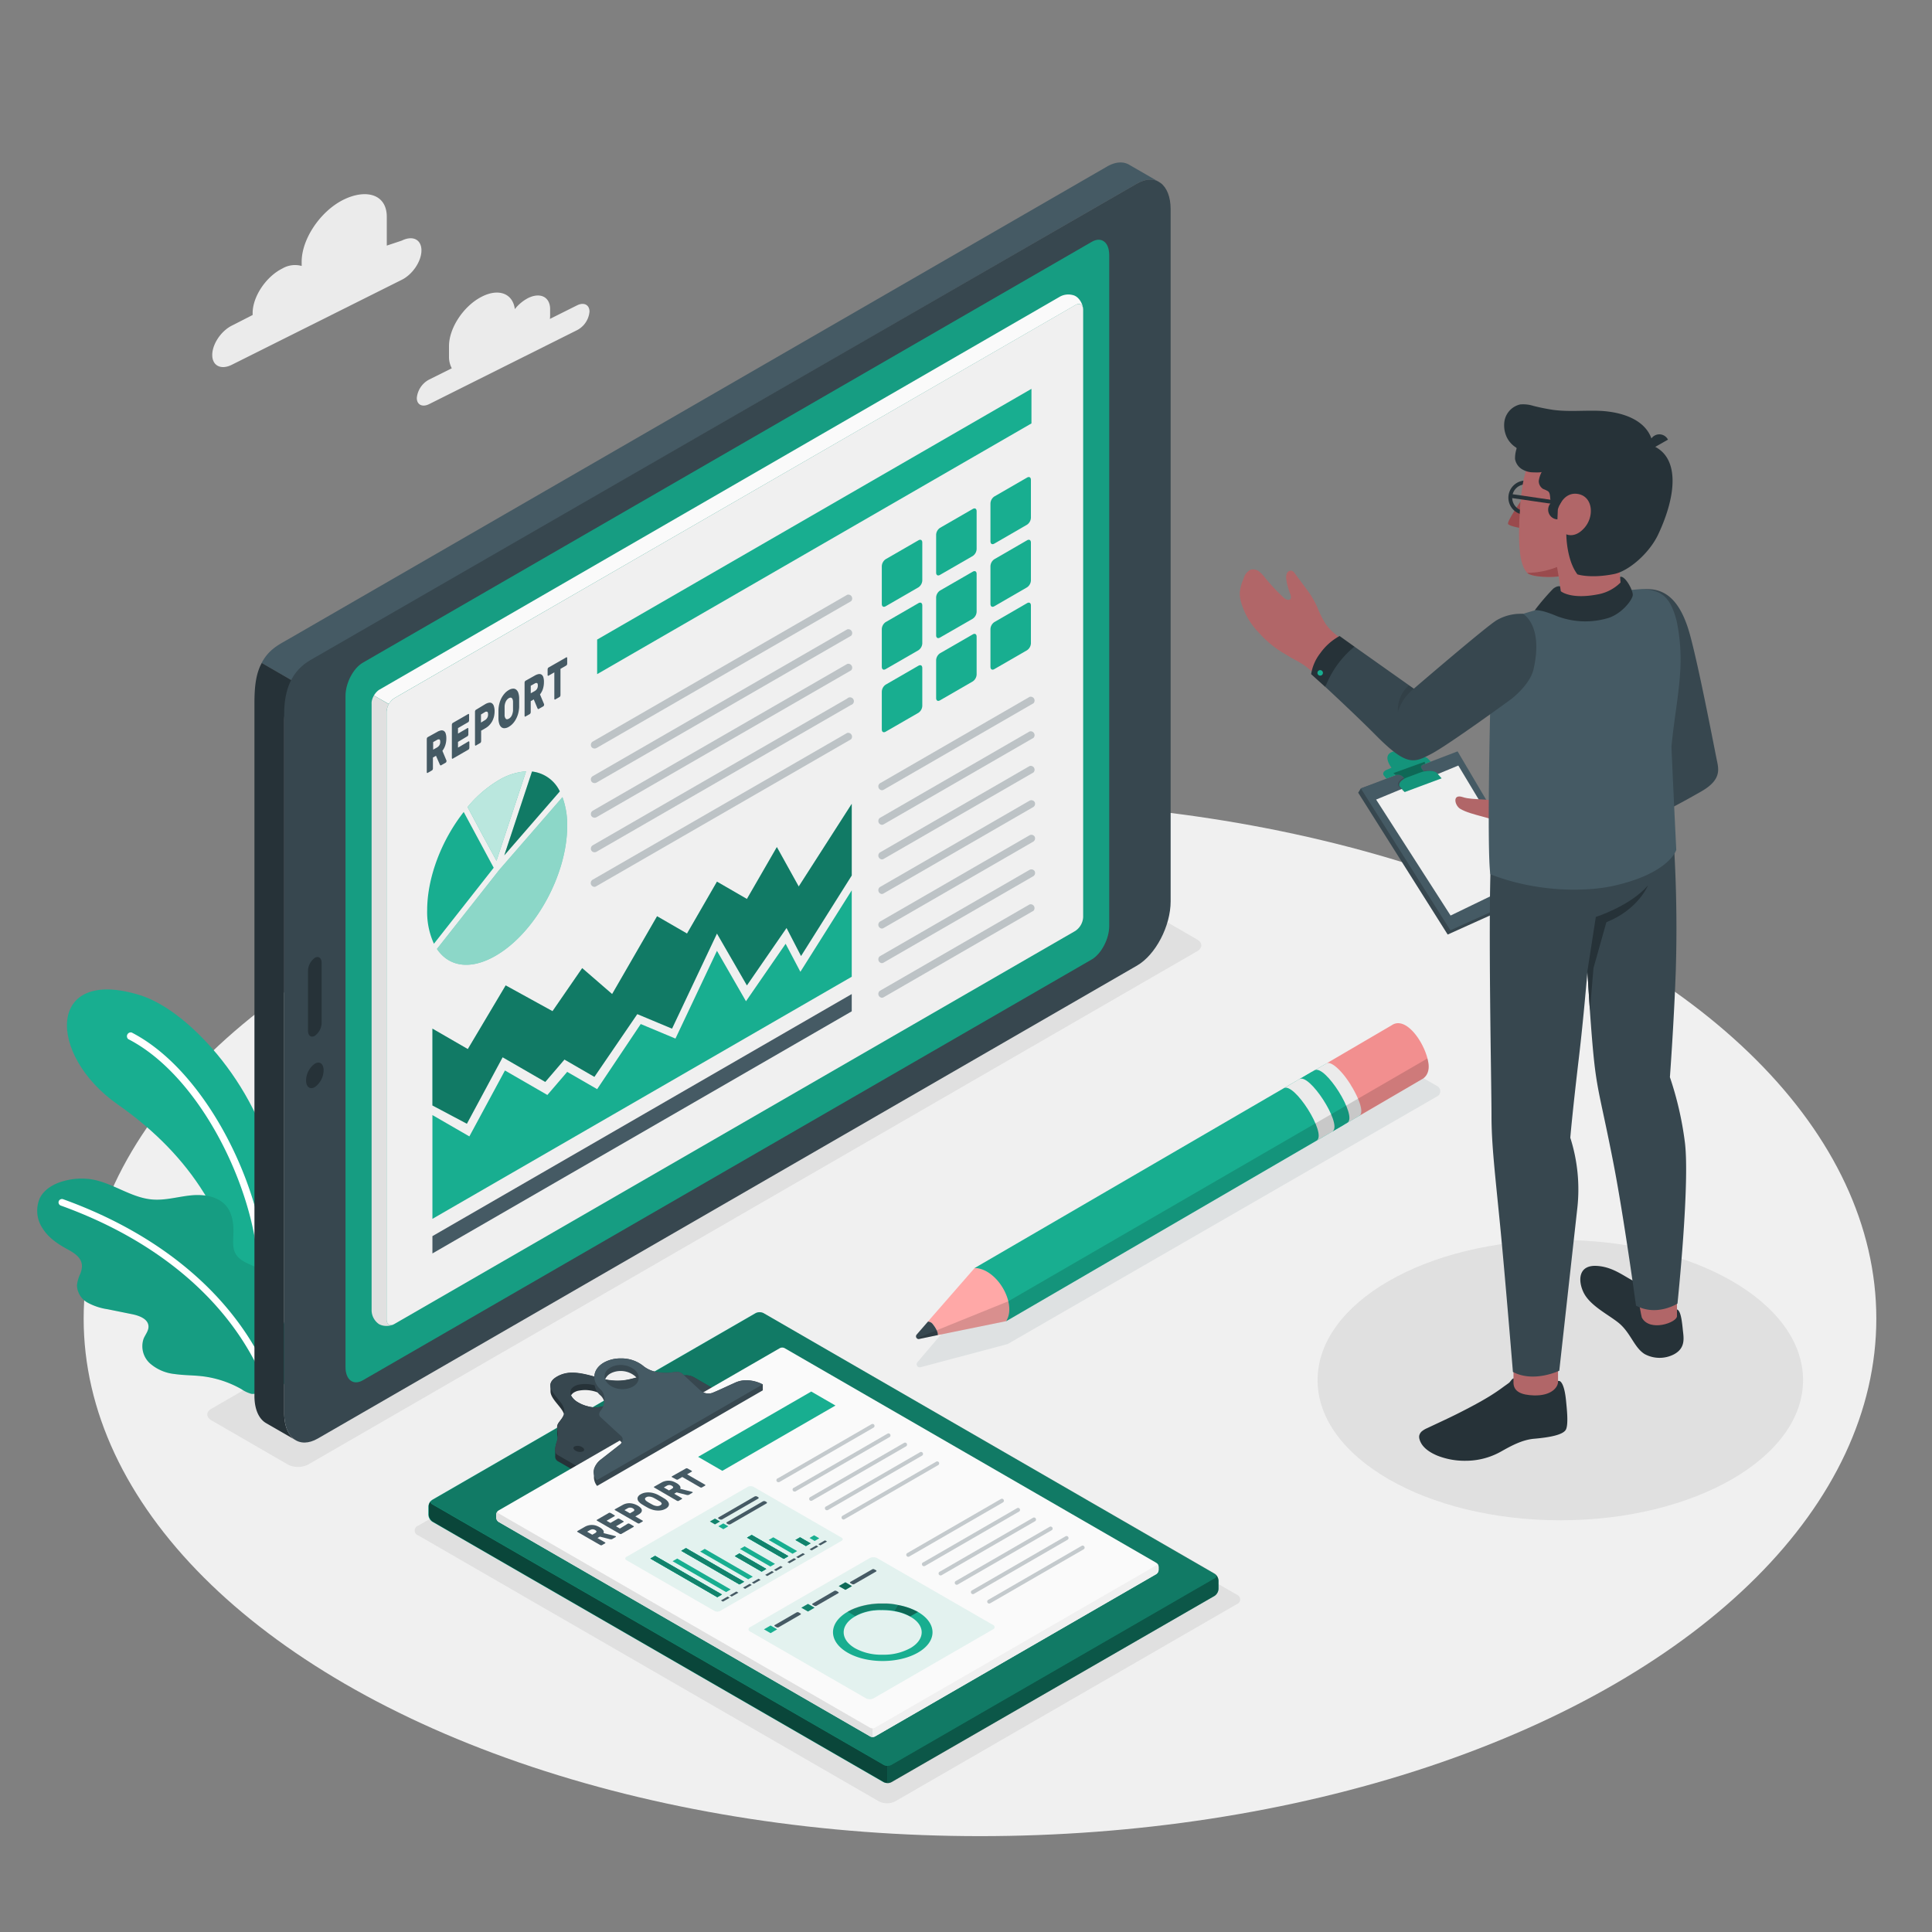 
<svg className="animated" id="freepik_stories-report" xmlns="http://www.w3.org/2000/svg" viewBox="0 0 500 500" version="1.1" xmlnsXlink="http://www.w3.org/1999/xlink" xmlnsSvgjs="http://svgjs.com/svgjs"><rect x="0" y="0" width="500" height="500" fill="#808080" stroke="none"/><g id="freepik--Floor--inject-5" className="animable" style="transform-origin: 253.62px 341.26px;"><ellipse id="freepik--floor--inject-5" cx="253.62" cy="341.26" rx="231.97" ry="133.93" style="fill: rgb(240, 240, 240); transform-origin: 253.62px 341.26px;" className="animable"></ellipse></g><g id="freepik--Shadows--inject-5" className="animable" style="transform-origin: 260.14px 348.895px;"><ellipse id="freepik--Shadow--inject-5" cx="403.81" cy="357.18" rx="62.82" ry="36.27" style="fill: rgb(224, 224, 224); transform-origin: 403.81px 357.18px;" className="animable"></ellipse><path id="freepik--shadow--inject-5" d="M54.76,367.61,74.45,379a5.85,5.85,0,0,0,5.34,0l230-132.8c1.48-.85,1.48-2.23,0-3.08l-19.7-11.38a5.89,5.89,0,0,0-5.33,0l-230,132.81C53.28,365.38,53.28,366.76,54.76,367.61Z" style="fill: rgb(224, 224, 224); transform-origin: 182.275px 305.374px;" className="animable"></path><path id="freepik--shadow--inject-5" d="M320.06,415.17l-88.35,51a4.7,4.7,0,0,1-4.29,0L108.2,397.34a1.31,1.31,0,0,1,0-2.48l88.34-51a4.7,4.7,0,0,1,4.29,0l119.23,68.83A1.31,1.31,0,0,1,320.06,415.17Z" style="fill: rgb(224, 224, 224); transform-origin: 214.13px 405.015px;" className="animable"></path><g id="freepik--shadow--inject-5"><path d="M372,281.11l-8.84-5.1a5.34,5.34,0,0,0-5.38,0l-110,64.35-10.36,12.19a.8.8,0,0,0,.81,1.29l22.55-6L372,283.7A1.5,1.5,0,0,0,372,281.11Z" style="fill: rgb(69, 90, 100); opacity: 0.1; transform-origin: 304.988px 314.574px;" className="animable" id="elm9x5saundv"></path></g></g><g id="freepik--Clouds--inject-5" className="animable animator-hidden" style="transform-origin: 103.745px 77.608px;"><g id="freepik--clouds--inject-5" className="animable" style="transform-origin: 103.745px 77.608px;"><path d="M104,62.26l-3.9,1.3V56.11c0-5.9-5.44-7.32-11.34-4.36h0c-5.9,3-10.69,10.12-10.69,16v1.08a6.48,6.48,0,0,0-5,.66h0c-4.25,2.12-7.69,7.29-7.69,11.54v.49L60,84.27c-2.8,1.4-5.07,4.8-5.07,7.6S57.22,95.8,60,94.4l44-22c2.8-1.4,5.07-4.8,5.07-7.6S106.84,60.86,104,62.26Z" style="fill: rgb(235, 235, 235); transform-origin: 82px 72.627px;" id="el3ewxmb86g1u" className="animable"></path><path d="M149.39,79l-7.08,3.54a5.52,5.52,0,0,0,.06-.81V80c0-3.15-2.56-4.43-5.72-2.85A10.54,10.54,0,0,0,133.24,80c-.51-4-4.11-5.45-8.48-3.26-4.73,2.36-8.56,8.11-8.56,12.83v2.66a6.29,6.29,0,0,0,.72,3.08l-5.87,2.93a6,6,0,0,0-3.18,4.76c0,1.75,1.43,2.46,3.18,1.59l38.34-19.17a6,6,0,0,0,3.17-4.76C152.56,78.87,151.14,78.16,149.39,79Z" style="fill: rgb(235, 235, 235); transform-origin: 130.215px 90.341px;" id="eluuw9743w5g" className="animable"></path></g></g><g id="freepik--Plants--inject-5" className="animable" style="transform-origin: 42.075px 308.406px;"><g id="freepik--plants--inject-5" className="animable" style="transform-origin: 42.075px 308.406px;"><path d="M63,340.13l8.15-2.93s2.4-17.81.18-32.44c-3.31-21.9-21.85-43.1-35.06-47.2C12,250,12.14,273,30.47,285.84,46.42,297,60.63,313.68,63,340.13Z" style="fill: #18AE90; transform-origin: 44.798px 298.099px;" id="elkesx5ajujym" className="animable"></path><path d="M67,339.12l-.1,0a1,1,0,0,1-.73-1.14c4.37-20-11.16-57.85-33-69.07a1,1,0,0,1,.88-1.71c22.54,11.57,38.54,50.54,34,71.19A1,1,0,0,1,67,339.12Z" style="fill: rgb(255, 255, 255); transform-origin: 50.838px 303.152px;" id="elqpjqbd13t3j" className="animable"></path><path d="M73.71,357.8c.39-2.37.64-5.86.71-6.71a22.11,22.11,0,0,0-1-9c-.44-1.27-1.31-2.5-1.47-3.79s.14-2.44-.19-3.72a9.94,9.94,0,0,0-4.57-6.14c-2.18-1.24-5-1.8-6.23-4-.82-1.48-.63-3.28-.56-5,.1-2.59-.21-5.37-1.87-7.35-2.14-2.55-5.88-3.06-9.19-2.72s-6.59,1.34-9.91,1.06c-5.61-.45-10.4-4.44-16-5.25a17.14,17.14,0,0,0-5.93.23c-2.88.6-5.83,2-7.17,4.62a8.15,8.15,0,0,0,.6,7.72c1.55,2.56,4,4.18,6.59,5.59s4.58,2.94,3.27,6.29a9.22,9.22,0,0,0-.87,3,5.3,5.3,0,0,0,2.73,4.48,15.49,15.49,0,0,0,5.19,1.72l6.37,1.29c1.85.38,4.13,1.22,4.22,3.11.06,1.17-.82,2.15-1.27,3.24a6,6,0,0,0,1.68,6.4,11.46,11.46,0,0,0,6.37,2.73c2.33.34,4.69.3,7,.56a27.07,27.07,0,0,1,10.27,3.35A8.69,8.69,0,0,0,65,360.71C66.37,361,73.46,359.29,73.71,357.8Z" style="fill: #18AE90; transform-origin: 42.075px 332.883px;" id="elknsoz79ci0n" className="animable"></path><g id="eln7fbvg1g6c"><g style="opacity: 0.1; transform-origin: 42.075px 332.883px;" className="animable" id="elahd1xy09fam"><path d="M73.71,357.8c.39-2.37.64-5.86.71-6.71a22.11,22.11,0,0,0-1-9c-.44-1.27-1.31-2.5-1.47-3.79s.14-2.44-.19-3.72a9.94,9.94,0,0,0-4.57-6.14c-2.18-1.24-5-1.8-6.23-4-.82-1.48-.63-3.28-.56-5,.1-2.59-.21-5.37-1.87-7.35-2.14-2.55-5.88-3.06-9.19-2.72s-6.59,1.34-9.91,1.06c-5.61-.45-10.4-4.44-16-5.25a17.14,17.14,0,0,0-5.93.23c-2.88.6-5.83,2-7.17,4.62a8.15,8.15,0,0,0,.6,7.72c1.55,2.56,4,4.18,6.59,5.59s4.58,2.94,3.27,6.29a9.22,9.22,0,0,0-.87,3,5.3,5.3,0,0,0,2.73,4.48,15.49,15.49,0,0,0,5.19,1.72l6.37,1.29c1.85.38,4.13,1.22,4.22,3.11.06,1.17-.82,2.15-1.27,3.24a6,6,0,0,0,1.68,6.4,11.46,11.46,0,0,0,6.37,2.73c2.33.34,4.69.3,7,.56a27.07,27.07,0,0,1,10.27,3.35A8.69,8.69,0,0,0,65,360.71C66.37,361,73.46,359.29,73.71,357.8Z" id="elsym80o8pvkq" className="animable" style="transform-origin: 42.075px 332.883px;"></path></g></g><path d="M69.86,360a.88.88,0,0,1-.74-.57c-8-21.07-26.94-37.91-53.39-47.43a.88.88,0,0,1-.53-1.12.9.9,0,0,1,1.12-.53c26.94,9.7,46.27,26.91,54.43,48.46a.87.87,0,0,1-.5,1.13A.89.89,0,0,1,69.86,360Z" style="fill: rgb(255, 255, 255); transform-origin: 42.98px 335.154px;" id="elfd5u6dskce6" className="animable"></path></g></g><g id="freepik--Pencil--inject-5" className="animable" style="transform-origin: 303.404px 305.67px;"><g id="freepik--pencil--inject-5" className="animable" style="transform-origin: 303.404px 305.67px;"><path d="M352.27,288.48l-1.83,1.06-2.19,1.29-87.87,51.11c.68-1.54.12-4.61-1.47-7.55-1.85-3.42-4.67-6.12-6.7-6.21l87.28-50.77L343.7,275C341.07,276.7,349.6,290.19,352.27,288.48Z" style="fill: #18AE90; transform-origin: 302.24px 308.47px;" id="elvlx9l3sh1jr" className="animable"></path><path d="M343.43,275.12c1.16-.73,3.2,1.44,5.15,4.19,2.6,3.66,4.72,8.5,3.19,9.46l-3,1.75-1.08.61c1.53-1-.59-5.81-3.19-9.46-1.87-2.64-4-4.66-5.19-4.16h0Z" style="fill: rgb(235, 235, 235); transform-origin: 345.798px 283.054px;" id="elrd0gol8kxic" className="animable"></path><path d="M340.19,277c2.69-1.69,11.21,11.87,8.52,13.56l-4.08,2.38c2.69-1.69-5.82-15.24-8.51-13.55Z" style="fill: #18AE90; transform-origin: 342.674px 284.897px;" id="elao13mpm06z8" className="animable"></path><path d="M332.23,281.64l4-2.35c2.62-1.68,11,11.33,8.75,13.42l-.14.11-4.07,2.34C343.44,293.42,334.9,279.93,332.23,281.64Z" style="fill: rgb(235, 235, 235); transform-origin: 338.795px 287.15px;" id="elvi6ajcwmjog" className="animable"></path><path d="M252.21,328.17h0L240.16,342h0Z" style="fill: rgb(250, 250, 250); transform-origin: 246.185px 335.085px;" id="eltreism4sew" className="animable"></path><polygon points="240.16 342.02 237.24 345.38 240.16 342.02 240.16 342.02" style="fill: rgb(224, 224, 224); transform-origin: 238.7px 343.7px;" id="elsyo6auhxx6" className="animable"></polygon><path d="M258.49,331.81c-1.68-2.1-3.94-3.62-6.26-3.64h0L240.16,342a2.18,2.18,0,0,1,1.26.68c1.42,1.9,1.29,2.84,1.29,2.84l17.67-3.6C262.12,339.25,260.94,334.9,258.49,331.81Z" style="fill: rgb(255, 168, 167); transform-origin: 250.684px 336.845px;" id="elbkinan2j6bj" className="animable"></path><path d="M241.42,342.7a1.68,1.68,0,0,0-1.26-.68l-2.92,3.36h0a.69.69,0,0,0,.66,1.14l4.81-1S242.92,344.61,241.42,342.7Z" style="fill: rgb(55, 71, 79); transform-origin: 239.889px 344.279px;" id="elmswpe5rzl6k" className="animable"></path><path d="M368.29,279.13l-16,9.36a1.08,1.08,0,0,1-.28.11c1.09-1.28-.94-5.82-3.41-9.29-1.8-2.53-3.94-4.49-5.15-4.19l16.7-9.77c3.66-2.55,8.48,4.36,9.44,9.3C370,276.52,369.64,278.17,368.29,279.13Z" style="fill: rgb(242, 143, 143); transform-origin: 356.6px 276.701px;" id="el6896klc4bka" className="animable"></path><g id="el7b87wzp9l8c"><path d="M368.29,279.13c1.35-1,1.66-2.61,1.28-4.48,0-.23-.11-.47-.17-.71L260.94,336.77l-23.65,9.58a.68.68,0,0,0,.61.17l4.81-1,17.67-3.6h0Z" style="opacity: 0.15; transform-origin: 303.505px 310.238px;" className="animable" id="el8zqmei6qtlc"></path></g></g></g><g id="freepik--Device--inject-5" className="animable" style="transform-origin: 184.405px 207.688px;"><g id="freepik--device--inject-5" className="animable" style="transform-origin: 184.405px 207.688px;"><g id="freepik--device--inject-5" className="animable" style="transform-origin: 184.405px 207.688px;"><path d="M299.79,47c-1.5-.81-3.44-.69-5.56.53L82.25,169.9a17.12,17.12,0,0,0-6,6.61l-8.54-4.94c1.87-3.55,4.52-4.76,6.83-6.1l212-122.39c2.22-1.27,4.23-1.33,5.75-.41h0Z" style="fill: rgb(69, 90, 100); transform-origin: 183.75px 109.277px;" id="eldefi8eklo6p" className="animable"></path><path d="M68.91,368.33h0c-1.87-1.05-3.06-3.53-3.06-7.06V182.11c0-4,.28-7.59,1.89-10.54l8.54,4.94c-.22.4-.43.82-.64,1.25s-.31.69-.44,1a.52.52,0,0,0-.06.16,12.56,12.56,0,0,0-.46,1.21c-.15.42-.28.85-.39,1.27a8.42,8.42,0,0,0-.24,1,18,18,0,0,0-.5,4.14V365.69c0,3.57,1.21,6.07,3.1,7.1Z" style="fill: rgb(38, 50, 56); transform-origin: 71.25px 272.18px;" id="ele1l81ofxg3" className="animable"></path><path d="M294.23,47.52,80.33,170.83c-4.81,2.78-6.79,7.55-6.79,14V365.7c0,6.42,3.9,9.36,8.71,6.59l212-122.39c4.81-2.77,8.71-10.23,8.71-16.64V54.1C302.94,47.69,299,44.74,294.23,47.52Z" style="fill: rgb(55, 71, 79); transform-origin: 188.25px 209.903px;" id="elb39t47vu7na" className="animable"></path><path d="M282.55,248.3,93.93,357.2c-2.49,1.44-4.51-.09-4.51-3.42V180.12c0-3.33,2-7.19,4.51-8.63L282.55,62.59c2.49-1.44,4.51.09,4.51,3.42V239.67C287.06,243,285,246.86,282.55,248.3Z" style="fill: #18AE90; transform-origin: 188.24px 209.895px;" id="el0l71m4ewgg8" className="animable"></path><g id="ele0iv3xqkq9n"><path d="M282.55,248.3,93.93,357.2c-2.49,1.44-4.51-.09-4.51-3.42V180.12c0-3.33,2-7.19,4.51-8.63L282.55,62.59c2.49-1.44,4.51.09,4.51,3.42V239.67C287.06,243,285,246.86,282.55,248.3Z" style="opacity: 0.1; transform-origin: 188.24px 209.895px;" className="animable" id="el31gav6ckzwd"></path></g><path d="M83.75,277a5.46,5.46,0,0,1-2.27,4.34c-1.25.72-2.27-.05-2.27-1.72a5.46,5.46,0,0,1,2.27-4.34C82.73,274.54,83.75,275.31,83.75,277Z" style="fill: rgb(38, 50, 56); transform-origin: 81.48px 278.304px;" id="elns0qmpo8ryd" className="animable"></path><path d="M81.48,247.89h0a4.24,4.24,0,0,0-1.77,3.38v15.46c0,1.3.79,1.9,1.77,1.33h0a4.23,4.23,0,0,0,1.76-3.37V249.23C83.24,247.93,82.45,247.33,81.48,247.89Z" style="fill: rgb(38, 50, 56); transform-origin: 81.475px 257.978px;" id="elndrf4187p2m" className="animable"></path></g><g id="freepik--Sheet--inject-5" className="animable" style="transform-origin: 188.243px 209.682px;"><path d="M280.3,79.83c-.14-1.08-1-1.47-2-.87L102.1,180.65a4.55,4.55,0,0,0-1.46,1.55L96.77,180a4.89,4.89,0,0,1,.66-.89l.19-.19a3.26,3.26,0,0,1,.61-.46L274.38,76.73a4.52,4.52,0,0,1,3.12-.4,2.72,2.72,0,0,1,.88.33,2.6,2.6,0,0,1,.36.25,1,1,0,0,1,.22.2.81.81,0,0,1,.16.16,2.2,2.2,0,0,1,.28.34,3.21,3.21,0,0,1,.21.3,3.85,3.85,0,0,1,.37.73,3.2,3.2,0,0,1,.17.43c0,.11.05.21.08.33A3.21,3.21,0,0,1,280.3,79.83Z" style="fill: rgb(250, 250, 250); transform-origin: 188.535px 129.207px;" id="el5vqj4r4sww5" className="animable"></path><path d="M101.19,342.91c-.68,0-1.15-.54-1.15-1.48V184.23a4.21,4.21,0,0,1,.6-2L96.77,180a4.72,4.72,0,0,0-.52,1.28,3.89,3.89,0,0,0-.08.51,2.09,2.09,0,0,0,0,.25V339.2a4.4,4.4,0,0,0,1.94,3.5,4.09,4.09,0,0,0,2.37.42,3.49,3.49,0,0,0,1.62-.49A2.06,2.06,0,0,1,101.19,342.91Z" style="fill: rgb(224, 224, 224); transform-origin: 99.133px 261.576px;" id="elbcczvxy9hi" className="animable"></path><path d="M280.32,80.16c0-1.32-.93-1.85-2.06-1.2L102.1,180.66a4.57,4.57,0,0,0-2.06,3.57v157.2c0,1.32.93,1.85,2.06,1.2L278.26,240.94a4.58,4.58,0,0,0,2.06-3.58Z" style="fill: rgb(240, 240, 240); transform-origin: 190.18px 210.795px;" id="elz1s4vr8okg" className="animable"></path></g><g id="freepik--Report--inject-5" className="animable" style="transform-origin: 189.163px 212.51px;"><path d="M127.77,224.57,118,237l-5.7,7.24a19.67,19.67,0,0,1-1.75-8.65c0-8.35,3.61-18,9.46-25.45l1.29,2.4Z" style="fill: #18AE90; transform-origin: 119.157px 227.19px;" id="eltsw3rsmr3ah" className="animable"></path><path d="M136.14,199.63l-7.65,23.15L125,216.36l-4-7.49a30.9,30.9,0,0,1,8-6.92A16,16,0,0,1,136.14,199.63Z" style="fill: #18AE90; transform-origin: 128.57px 211.205px;" id="el7n2lwixtkty" className="animable"></path><path d="M144.88,204.81l-14.37,16.55,7.17-21.69A9.08,9.08,0,0,1,144.88,204.81Z" style="fill: #18AE90; transform-origin: 137.695px 210.515px;" id="el34auqszufjm" className="animable"></path><path d="M146.79,213.75c0,12.63-8.3,27.71-18.51,33.59-6.34,3.67-12,3-15.2-1.75l16.08-20.4.09-.11,16.31-18.78A20.59,20.59,0,0,1,146.79,213.75Z" style="fill: #18AE90; transform-origin: 129.937px 227.994px;" id="el8gt0kd4qouc" className="animable"></path><g id="ellie337zmb59"><path d="M136.14,199.63l-7.65,23.15L125,216.36l-4-7.49a30.9,30.9,0,0,1,8-6.92A16,16,0,0,1,136.14,199.63Z" style="fill: rgb(255, 255, 255); opacity: 0.7; transform-origin: 128.57px 211.205px;" className="animable" id="elkxb9acmtlyr"></path></g><g id="el5aa2frxkm2h"><path d="M144.88,204.81l-14.37,16.55,7.17-21.69A9.08,9.08,0,0,1,144.88,204.81Z" style="opacity: 0.3; transform-origin: 137.695px 210.515px;" className="animable" id="elsssjdbj2apn"></path></g><g id="eldkvhz4oelcd"><path d="M146.79,213.75c0,12.63-8.3,27.71-18.51,33.59-6.34,3.67-12,3-15.2-1.75l16.08-20.4.09-.11,16.31-18.78A20.59,20.59,0,0,1,146.79,213.75Z" style="fill: rgb(255, 255, 255); opacity: 0.5; transform-origin: 129.937px 227.994px;" className="animable" id="elli57xuumcw"></path></g><path d="M113.1,189.44a3.06,3.06,0,0,1,1-.4,1.06,1.06,0,0,1,.76.12,1.17,1.17,0,0,1,.48.67,3.82,3.82,0,0,1,.17,1.24,5.67,5.67,0,0,1-.27,1.8,4.7,4.7,0,0,1-.75,1.44l1.06,2.53a.28.28,0,0,1,0,.13.53.53,0,0,1-.06.24.35.35,0,0,1-.13.16l-1.17.67c-.11.07-.19.07-.24,0a.52.52,0,0,1-.12-.17l-1-2.28-.79.46v2.83a.62.62,0,0,1-.07.29.48.48,0,0,1-.16.2l-1.13.65a.12.12,0,0,1-.16,0,.28.28,0,0,1-.07-.21v-8.54a.59.59,0,0,1,.07-.29.37.37,0,0,1,.16-.2Zm-1,4.57,1-.56a1.89,1.89,0,0,0,.6-.56,1.62,1.62,0,0,0,.23-.9c0-.37-.08-.58-.23-.63a.76.76,0,0,0-.6.13l-1,.56Z" style="fill: rgb(69, 90, 100); transform-origin: 113.003px 194.533px;" id="elnn2ktjr118e" className="animable"></path><path d="M121.24,191.88a.13.13,0,0,1,.16,0,.28.28,0,0,1,.07.21v1.41a.65.65,0,0,1-.07.29.47.47,0,0,1-.16.2l-4.07,2.35a.12.12,0,0,1-.16,0,.25.25,0,0,1-.07-.21v-8.54a.65.65,0,0,1,.07-.29.47.47,0,0,1,.16-.2l4-2.31a.13.13,0,0,1,.16,0,.28.28,0,0,1,.07.21v1.41a.65.65,0,0,1-.07.29.47.47,0,0,1-.16.2l-2.64,1.52v1.43l2.45-1.42a.12.12,0,0,1,.16,0,.25.25,0,0,1,.07.21v1.4a.62.62,0,0,1-.07.29.42.42,0,0,1-.16.2L118.53,192v1.48Z" style="fill: rgb(69, 90, 100); transform-origin: 119.204px 190.567px;" id="elck4zf11gpyg" className="animable"></path><path d="M125.57,182.24a2.88,2.88,0,0,1,1-.38,1,1,0,0,1,.75.15,1.34,1.34,0,0,1,.48.7A4,4,0,0,1,128,184a6.16,6.16,0,0,1-.16,1.46,5.42,5.42,0,0,1-.48,1.24,5,5,0,0,1-.75,1,4.39,4.39,0,0,1-1,.77l-1.09.63v2.7a.77.77,0,0,1-.07.29.39.39,0,0,1-.17.2l-1.12.65a.12.12,0,0,1-.16,0,.27.27,0,0,1-.07-.21v-8.54a.59.59,0,0,1,.07-.29.37.37,0,0,1,.16-.2ZM124.48,187l1-.61a1.65,1.65,0,0,0,.83-1.52c0-.37-.07-.59-.23-.67a.66.66,0,0,0-.6.1l-1,.61Z" style="fill: rgb(69, 90, 100); transform-origin: 125.464px 187.406px;" id="eleadqswb3ybt" className="animable"></path><path d="M129,183.71a7.94,7.94,0,0,1,.21-1.52,6.85,6.85,0,0,1,.52-1.44,6.24,6.24,0,0,1,.83-1.24,4.15,4.15,0,0,1,1.12-.93,2.31,2.31,0,0,1,1.12-.36,1.22,1.22,0,0,1,.82.28,1.82,1.82,0,0,1,.53.84,4.68,4.68,0,0,1,.21,1.27c0,.37,0,.77,0,1.18s0,.81,0,1.18a8,8,0,0,1-.21,1.51,6.62,6.62,0,0,1-.53,1.45,5.8,5.8,0,0,1-.82,1.24,4.51,4.51,0,0,1-1.12.93,2.34,2.34,0,0,1-1.12.36,1.17,1.17,0,0,1-.83-.29,1.83,1.83,0,0,1-.52-.84,4.68,4.68,0,0,1-.21-1.27c0-.36,0-.74,0-1.15S129,184.09,129,183.71Zm3.77.11c0-.17,0-.35,0-.54s0-.4,0-.6,0-.4,0-.59,0-.35,0-.49a2.19,2.19,0,0,0-.09-.56.78.78,0,0,0-.21-.36.48.48,0,0,0-.33-.14,1,1,0,0,0-.46.15,1.57,1.57,0,0,0-.46.39,1.86,1.86,0,0,0-.33.51,3,3,0,0,0-.21.6,3.74,3.74,0,0,0-.09.66c0,.16,0,.34,0,.53s0,.38,0,.59,0,.4,0,.59,0,.36,0,.52a1.42,1.42,0,0,0,.3.92c.17.19.43.19.79,0a1.86,1.86,0,0,0,.79-.89A3.81,3.81,0,0,0,132.78,183.82Z" style="fill: rgb(69, 90, 100); transform-origin: 131.68px 183.34px;" id="elc1gka70knc5" className="animable"></path><path d="M138.36,174.86a3.14,3.14,0,0,1,1-.4,1.11,1.11,0,0,1,.76.11,1.27,1.27,0,0,1,.49.67,4,4,0,0,1,.16,1.25,6,6,0,0,1-.26,1.8,4.78,4.78,0,0,1-.76,1.43l1.06,2.53a.35.35,0,0,1,0,.13.53.53,0,0,1-.06.24.31.31,0,0,1-.13.16l-1.17.68c-.11.06-.19.07-.24,0a.66.66,0,0,1-.12-.17l-.95-2.28-.79.45v2.83a.59.59,0,0,1-.07.29.45.45,0,0,1-.16.21l-1.13.64a.11.11,0,0,1-.16,0,.25.25,0,0,1-.07-.21v-8.54a.62.62,0,0,1,.07-.29.48.48,0,0,1,.16-.2Zm-1,4.56,1-.56a1.86,1.86,0,0,0,.6-.55,1.68,1.68,0,0,0,.23-.91c0-.37-.08-.58-.23-.63a.77.77,0,0,0-.6.14l-1,.56Z" style="fill: rgb(69, 90, 100); transform-origin: 138.287px 179.95px;" id="el0r0m4sqnonpk" className="animable"></path><path d="M146.56,170.12a.13.13,0,0,1,.16,0,.29.29,0,0,1,.07.22v1.4a.65.65,0,0,1-.07.29.47.47,0,0,1-.16.2l-1.51.87v6.78a.59.59,0,0,1-.07.29.37.37,0,0,1-.16.2l-1.13.65a.12.12,0,0,1-.16,0,.25.25,0,0,1-.07-.21V174l-1.51.87a.12.12,0,0,1-.16,0,.28.28,0,0,1-.07-.21v-1.4a.66.66,0,0,1,.07-.3.47.47,0,0,1,.16-.2Z" style="fill: rgb(69, 90, 100); transform-origin: 144.255px 175.571px;" id="el70xr02gtjbf" className="animable"></path><polygon points="154.54 165.52 266.94 100.63 266.94 109.58 154.54 174.47 154.54 165.52" style="fill: #18AE90; transform-origin: 210.74px 137.55px;" id="elbaeq4zhhjm" className="animable"></polygon><g id="elyf1h9ad8foa"><g style="opacity: 0.3; transform-origin: 186.934px 191.704px;" className="animable" id="elydgvkguc1w9"><path d="M153.85,193.71a.94.94,0,0,1-.82-.47,1,1,0,0,1,.34-1.31l65.89-38a1,1,0,0,1,1,1.66l-65.88,38A1,1,0,0,1,153.85,193.71Z" style="fill: rgb(69, 90, 100); transform-origin: 186.73px 173.799px;" id="ells0s2pkfh9" className="animable"></path><path d="M153.85,202.66a.94.94,0,0,1-.82-.47,1,1,0,0,1,.34-1.31l65.89-38a1,1,0,0,1,1,1.66l-65.88,38A1,1,0,0,1,153.85,202.66Z" style="fill: rgb(69, 90, 100); transform-origin: 186.73px 182.749px;" id="el2i34dr4ub9v" className="animable"></path><path d="M153.85,211.61a.94.94,0,0,1-.82-.47,1,1,0,0,1,.34-1.31l65.89-38a1,1,0,0,1,1,1.66l-65.88,38A1,1,0,0,1,153.85,211.61Z" style="fill: rgb(69, 90, 100); transform-origin: 186.73px 191.699px;" id="elwtqmnqm2hc" className="animable"></path><path d="M153.85,220.56a.94.94,0,0,1-.82-.47,1,1,0,0,1,.34-1.31l65.89-38a1,1,0,1,1,1,1.65l-65.88,38A1,1,0,0,1,153.85,220.56Z" style="fill: rgb(69, 90, 100); transform-origin: 186.949px 200.515px;" id="elj8ikk332kbf" className="animable"></path><path d="M153.85,229.52A1,1,0,0,1,153,229a1,1,0,0,1,.34-1.31l65.89-38a1,1,0,0,1,1,1.65l-65.88,38A1,1,0,0,1,153.85,229.52Z" style="fill: rgb(69, 90, 100); transform-origin: 186.694px 209.586px;" id="el14ixx5cg22x" className="animable"></path></g></g><path d="M229.21,144.72l8.48-4.89c.57-.33,1-.06,1,.6v9.79a2.26,2.26,0,0,1-1,1.78l-8.48,4.9c-.57.33-1,.06-1-.6v-9.79A2.3,2.3,0,0,1,229.21,144.72Z" style="fill: #18AE90; transform-origin: 233.45px 148.365px;" id="elb4a49iwspfs" className="animable"></path><path d="M243.27,136.61l8.48-4.89c.57-.33,1-.07,1,.59v9.79a2.28,2.28,0,0,1-1,1.79l-8.48,4.89c-.57.33-1,.07-1-.59V138.4A2.28,2.28,0,0,1,243.27,136.61Z" style="fill: #18AE90; transform-origin: 247.51px 140.25px;" id="elu6jlqvx4w8o" className="animable"></path><path d="M257.33,128.49l8.47-4.89c.57-.33,1-.06,1,.6V134a2.29,2.29,0,0,1-1,1.79l-8.47,4.9c-.57.33-1,.06-1-.6v-9.79A2.29,2.29,0,0,1,257.33,128.49Z" style="fill: #18AE90; transform-origin: 261.565px 132.145px;" id="elwdymmawc2" className="animable"></path><path d="M229.21,161l8.48-4.9c.57-.33,1-.06,1,.6v9.79a2.28,2.28,0,0,1-1,1.79l-8.48,4.89c-.57.33-1,.06-1-.6v-9.78A2.28,2.28,0,0,1,229.21,161Z" style="fill: #18AE90; transform-origin: 233.45px 164.635px;" id="el4061da13mhc" className="animable"></path><path d="M243.27,152.84l8.48-4.89c.57-.33,1-.07,1,.59v9.79a2.28,2.28,0,0,1-1,1.79L243.27,165c-.57.33-1,.07-1-.59v-9.79A2.28,2.28,0,0,1,243.27,152.84Z" style="fill: #18AE90; transform-origin: 247.51px 156.475px;" id="el5vhc3e0zxro" className="animable"></path><path d="M257.33,144.73l8.47-4.9c.57-.33,1-.06,1,.6v9.79a2.27,2.27,0,0,1-1,1.78l-8.47,4.9c-.57.33-1,.06-1-.6v-9.79A2.27,2.27,0,0,1,257.33,144.73Z" style="fill: #18AE90; transform-origin: 261.565px 148.365px;" id="el0hn96syf0k0c" className="animable"></path><path d="M229.21,177.19l8.48-4.9c.57-.33,1-.06,1,.6v9.79a2.28,2.28,0,0,1-1,1.79l-8.48,4.89c-.57.33-1,.06-1-.59V179A2.28,2.28,0,0,1,229.21,177.19Z" style="fill: #18AE90; transform-origin: 233.45px 180.825px;" id="elxzkmpj3sz9i" className="animable"></path><path d="M243.27,169.07l8.48-4.89c.57-.33,1-.06,1,.59v9.79a2.28,2.28,0,0,1-1,1.79l-8.48,4.9c-.57.33-1,.06-1-.6v-9.79A2.28,2.28,0,0,1,243.27,169.07Z" style="fill: #18AE90; transform-origin: 247.51px 172.715px;" id="el4829gjllvl3" className="animable"></path><path d="M257.33,161l8.47-4.9c.57-.33,1-.06,1,.6v9.79a2.29,2.29,0,0,1-1,1.79l-8.47,4.89c-.57.33-1,.06-1-.6v-9.78A2.29,2.29,0,0,1,257.33,161Z" style="fill: #18AE90; transform-origin: 261.565px 164.635px;" id="eliohvhokz4nc" className="animable"></path><polygon points="111.91 319.91 220.43 257.26 220.43 261.73 111.91 324.39 111.91 319.91" style="fill: rgb(69, 90, 100); transform-origin: 166.17px 290.825px;" id="elkkp7pjhtahb" className="animable"></polygon><polygon points="111.91 315.44 111.91 288.58 121.47 294.1 130.68 277.04 141.66 283.38 146.79 277.4 154.54 281.87 165.82 265.02 174.81 268.78 185.55 246.07 193.06 259.12 203.32 244.25 207.14 251.5 220.43 230.41 220.43 252.78 111.91 315.44" style="fill: #18AE90; transform-origin: 166.17px 272.925px;" id="el8m1g88jj3yb" className="animable"></polygon><polygon points="111.91 286.09 120.83 290.82 130.08 273.62 141.12 280 146.08 274.21 153.83 278.69 164.93 262.45 173.92 266.21 185.55 241.6 193.3 255.02 203.56 240.15 207.31 247.41 220.43 226.57 220.43 208.03 206.71 229.42 201.05 219.22 193.3 232.65 185.55 228.17 177.8 241.6 170.05 237.12 158.42 257.26 150.67 250.55 142.99 261.69 130.87 255.02 121.07 271.5 111.91 266.21 111.91 286.09" style="fill: #18AE90; transform-origin: 166.17px 249.425px;" id="elv09r6am849f" className="animable"></polygon><g id="ely9mcu0eqpp"><polygon points="111.91 286.09 120.83 290.82 130.08 273.62 141.12 280 146.08 274.21 153.83 278.69 164.93 262.45 173.92 266.21 185.55 241.6 193.3 255.02 203.56 240.15 207.31 247.41 220.43 226.57 220.43 208.03 206.71 229.42 201.05 219.22 193.3 232.65 185.55 228.17 177.8 241.6 170.05 237.12 158.42 257.26 150.67 250.55 142.99 261.69 130.87 255.02 121.07 271.5 111.91 266.21 111.91 286.09" style="opacity: 0.3; transform-origin: 166.17px 249.425px;" className="animable" id="el8w13v2zs3z8"></polygon></g><g id="elwc692agm7nh"><g style="opacity: 0.3; transform-origin: 247.596px 219.259px;" className="animable" id="el6kv1eo67hy4"><path d="M228.18,204.51a1,1,0,0,1-.48-1.78l38.76-22.38a1,1,0,0,1,1,1.66l-38.76,22.37A.94.94,0,0,1,228.18,204.51Z" style="fill: rgb(69, 90, 100); transform-origin: 247.531px 192.409px;" id="elizv9ccv6cp" className="animable"></path><path d="M228.18,213.46a1,1,0,0,1-.48-1.78l38.76-22.38a1,1,0,0,1,1,1.66l-38.76,22.37A.94.94,0,0,1,228.18,213.46Z" style="fill: rgb(69, 90, 100); transform-origin: 247.531px 201.359px;" id="eldrx7wn7qw14" className="animable"></path><path d="M228.18,222.41a1,1,0,0,1-.48-1.78l38.76-22.38a1,1,0,0,1,1,1.66l-38.76,22.37A.94.94,0,0,1,228.18,222.41Z" style="fill: rgb(69, 90, 100); transform-origin: 247.531px 210.309px;" id="el1uwm6kq3dt1" className="animable"></path><path d="M228.18,231.36a1,1,0,0,1-.48-1.78l38.76-22.37a1,1,0,0,1,1.3.34,1,1,0,0,1-.34,1.31l-38.76,22.37A.94.94,0,0,1,228.18,231.36Z" style="fill: rgb(69, 90, 100); transform-origin: 247.596px 219.228px;" id="ela4fm4xh37si" className="animable"></path><path d="M228.18,240.31a1,1,0,0,1-.48-1.78l38.76-22.37a1,1,0,0,1,1.3.34,1,1,0,0,1-.34,1.31l-38.76,22.37A.94.94,0,0,1,228.18,240.31Z" style="fill: rgb(69, 90, 100); transform-origin: 247.596px 228.178px;" id="eltp6jz2fghid" className="animable"></path><path d="M228.18,249.26a1,1,0,0,1-.48-1.78l38.76-22.37a1,1,0,0,1,1.3.34,1,1,0,0,1-.34,1.31l-38.76,22.37A.94.94,0,0,1,228.18,249.26Z" style="fill: rgb(69, 90, 100); transform-origin: 247.596px 237.128px;" id="elfme49eqebl4" className="animable"></path><path d="M228.18,258.21a1,1,0,0,1-.48-1.78l38.76-22.37a1,1,0,0,1,1,1.65l-38.76,22.37A.94.94,0,0,1,228.18,258.21Z" style="fill: rgb(69, 90, 100); transform-origin: 247.525px 246.116px;" id="el7w9o0ydn6i" className="animable"></path></g></g></g></g></g><g id="freepik--Clipboard--inject-5" className="animable" style="transform-origin: 213.1px 400.536px;"><g id="freepik--clipboard--inject-5" className="animable" style="transform-origin: 213.1px 400.536px;"><g id="freepik--List--inject-5" className="animable" style="transform-origin: 213.1px 400.536px;"><path d="M110.85,389.93V392a2.31,2.31,0,0,0,1,1.8l116.75,67.4a2.31,2.31,0,0,0,2.08,0L314.35,413a2.31,2.31,0,0,0,1-1.8v-2.1a2.3,2.3,0,0,0-1-1.8L197.6,339.84a2.29,2.29,0,0,0-2.07,0l-83.64,48.29A2.31,2.31,0,0,0,110.85,389.93Z" style="fill: #18AE90; transform-origin: 213.1px 400.52px;" id="eliw7muk74ct" className="animable"></path><g id="elgqn31zj6w58"><path d="M314.49,407.34c.43.33.38.81-.14,1.11l-83.63,48.28a2.08,2.08,0,0,1-1,.25v4.5a2.08,2.08,0,0,0,1-.25L314.35,413a2.31,2.31,0,0,0,1-1.8v-2.1A2.32,2.32,0,0,0,314.49,407.34Z" style="opacity: 0.5; transform-origin: 272.535px 434.41px;" className="animable" id="elz0vkfw80wxe"></path></g><g id="elt260v1qeh1n"><path d="M111.73,388.25a.1.1,0,0,0,0,0l-.09.07,0,0-.14.14v0a2.37,2.37,0,0,0-.53,1.12,2.6,2.6,0,0,0,0,.26V392a2.34,2.34,0,0,0,1,1.8l116.75,67.4a2.11,2.11,0,0,0,1,.25V457a2.08,2.08,0,0,1-1-.24L111.89,389.33a.84.84,0,0,1-.39-.41.52.52,0,0,1,.12-.57A.52.52,0,0,1,111.73,388.25Z" style="opacity: 0.6; transform-origin: 170.343px 424.85px;" className="animable" id="elhcqjj4be8lc"></path></g><g id="elj09r9md31yr"><g style="opacity: 0.3; transform-origin: 212.825px 398.296px;" className="animable" id="el0au04vyqmgh5"><path d="M110.93,389.41a1.89,1.89,0,0,0-.07.39s0-.08,0-.12A2.56,2.56,0,0,1,110.93,389.41Z" id="el83uphwpbs97" className="animable" style="transform-origin: 110.895px 389.605px;"></path><path d="M314.35,408.45l-83.63,48.28a2.08,2.08,0,0,1-1,.25,2.11,2.11,0,0,1-1-.25l-116.75-67.4a.76.76,0,0,1-.39-.41.56.56,0,0,1,.12-.57.24.24,0,0,1,.09-.08l0,0,.16-.12,83.63-48.29a2.31,2.31,0,0,1,2.08,0l116.75,67.41.14.09h0C314.92,407.69,314.87,408.15,314.35,408.45Z" id="el0rx6ykwp28l" className="animable" style="transform-origin: 213.169px 398.296px;"></path><g id="ela023eizn4a"><path d="M111.49,388.46l-.08.1v0A.5.5,0,0,0,111.49,388.46Z" style="opacity: 0.15; transform-origin: 111.45px 388.51px;" className="animable" id="el9u5yqoxzskj"></path></g></g></g><path d="M142.47,360.06c0,1.88,2.62,3.86,3.34,5.53a3.22,3.22,0,0,1,.16.42c-.36,1.19-1.46,2-1.69,2.81a1.81,1.81,0,0,0-.09.55V371a8,8,0,0,0,.15,1.1,7.25,7.25,0,0,1-.27,1.16,6.43,6.43,0,0,0-.38,2v1.53a1.4,1.4,0,0,0,.78,1.43l4.69,2.7,35.05-20.24v-1.55l-4.69-2.71a4.2,4.2,0,0,0-2.35-.45h-.31c-.79,0-1.82.08-3.21.23a29,29,0,0,1-5.27.12c-.49,0-.92-.06-1.36-.06a8.3,8.3,0,0,0-1,.05c-2,.2-4.12,1.46-8.17.91l-.13,0c-2.87-.42-6.27-1.92-9.52-1.93h-.32a7.57,7.57,0,0,0-3.71,1c-1.26.72-1.73,1.5-1.73,2.28C142.46,358.77,142.47,359.81,142.47,360.06Zm5.32,1.08a2.14,2.14,0,0,1,.84-.82,4,4,0,0,1,.87-.36,8.92,8.92,0,0,1,6.42,1,4.5,4.5,0,0,1,1.89,1.83,2.17,2.17,0,0,1-.85.82,7,7,0,0,1-4.76.36,9.19,9.19,0,0,1-2.53-1A4.43,4.43,0,0,1,147.79,361.14Z" style="fill: rgb(38, 50, 56); transform-origin: 163.325px 368.105px;" id="el2w0fayc4wzd" className="animable"></path><path d="M177.17,355.91h-.31c-.79,0-1.82.08-3.21.23a29.05,29.05,0,0,1-5.28.12c-.48,0-.91-.06-1.35-.06a8.3,8.3,0,0,0-1,.05c-2,.2-4.12,1.46-8.17.91l-.13,0c-2.87-.42-6.27-1.92-9.52-1.93h-.32a7.57,7.57,0,0,0-3.71,1c-4.28,2.47.59,5.45,1.61,7.82s-1.19,3.62-1.53,4.79.6,1.81-.21,4.39-.19,3.05.4,3.39l4.69,2.71,35.05-20.24-4.69-2.71A4.2,4.2,0,0,0,177.17,355.91Zm-26.28,19.7a2.18,2.18,0,0,1-1.92-.16c-.61-.35-.74-.85-.28-1.11a2.17,2.17,0,0,1,1.93.16C151.22,374.85,151.36,375.35,150.89,375.61Zm6.07-12a7,7,0,0,1-4.76.36,9.19,9.19,0,0,1-2.53-1c-2.3-1.33-2.76-3.22-1-4.21a4,4,0,0,1,.87-.37,9,9,0,0,1,6.42,1C158.22,360.7,158.69,362.58,157,363.58Zm21-3.58a2.2,2.2,0,0,1-1.93-.16c-.61-.35-.74-.85-.28-1.11a2.14,2.14,0,0,1,1.93.16C178.27,359.24,178.39,359.73,177.94,360Z" style="fill: rgb(55, 71, 79); transform-origin: 163.309px 367.28px;" id="el75r9nb7r81k" className="animable"></path><path d="M226.44,449.4l72.77-42a1.37,1.37,0,0,0,.63-1.08v-.81a1.38,1.38,0,0,0-.63-1.08L203.06,348.9a1.36,1.36,0,0,0-1.24,0l-72.78,42a1.37,1.37,0,0,0-.62,1.08v.81a1.4,1.4,0,0,0,.62,1.08l96.15,55.51A1.38,1.38,0,0,0,226.44,449.4Z" style="fill: rgb(250, 250, 250); transform-origin: 214.13px 399.145px;" id="el9i8zr7p5wbc" className="animable"></path><path d="M299.37,404.53c.18.19.13.44-.15.6l-72.78,42a1.26,1.26,0,0,1-.62.15v2.25a1.28,1.28,0,0,0,.63-.15l72.77-42a1.35,1.35,0,0,0,.63-1.08v-.81A1.36,1.36,0,0,0,299.37,404.53Z" style="fill: rgb(240, 240, 240); transform-origin: 262.835px 427.03px;" id="elv6q9gkvnbwq" className="animable"></path><path d="M128.91,391l-.17.17-.07.1a2.11,2.11,0,0,0-.18.33,1.12,1.12,0,0,0-.06.23.86.86,0,0,0,0,.16v.8a1.37,1.37,0,0,0,.62,1.08l96.15,55.52a1.29,1.29,0,0,0,.62.15V447.3a1.28,1.28,0,0,1-.63-.15L129,391.64C128.75,391.47,128.7,391.21,128.91,391Z" style="fill: rgb(224, 224, 224); transform-origin: 177.123px 420.27px;" id="elo6nrpl55w1c" className="animable"></path><path d="M153.71,380.86v1.56a3.63,3.63,0,0,0,.82,2.14l42.88-24.74v-1.56a9.38,9.38,0,0,0-4.18-1.05h-.06a6.9,6.9,0,0,0-2.85.59c-3.11,1.41-4,1.86-5.92,2.66a3.15,3.15,0,0,1-2.92-.42l-.06-.05-1.29-1.18-3.47-3.22a2.08,2.08,0,0,0-1.64-.52h-.09a5.25,5.25,0,0,0-.82.08,11.28,11.28,0,0,1-3.56,0,7.75,7.75,0,0,1-3.87-1.48,9,9,0,0,0-6-2.11h-.17a8.79,8.79,0,0,0-4,.95c-2.08,1.09-3,2.88-2.59,4.63a4.18,4.18,0,0,0,1.49,4,3.21,3.21,0,0,1,1,1.82,4.22,4.22,0,0,1-.84,2,1.64,1.64,0,0,0-.47,1c0,.37,0,1.33,0,1.56a1,1,0,0,0,.38.78l4,3.68,1.28,1.18.14.15a3.14,3.14,0,0,1-.3.42l-5.18,4.05A4.29,4.29,0,0,0,153.71,380.86Zm11.45-23.52a3,3,0,0,1-1.51,1.59,5.93,5.93,0,0,1-4.5.26,4.9,4.9,0,0,1-1.71-1,3,3,0,0,1-.83-1.2,3.09,3.09,0,0,1,1.51-1.6,4,4,0,0,1,.6-.26,5.84,5.84,0,0,1,5.61,1A3,3,0,0,1,165.16,357.34Z" style="fill: rgb(55, 71, 79); transform-origin: 175.56px 368.059px;" id="elbhv8zs4h8jj" className="animable"></path><path d="M193.23,357.21h-.06a6.9,6.9,0,0,0-2.85.59c-3.11,1.41-4,1.86-5.92,2.66a3.15,3.15,0,0,1-2.92-.42l-.06-.05-1.29-1.18-3.47-3.22a2.08,2.08,0,0,0-1.64-.52h-.09a5.25,5.25,0,0,0-.82.08,11.28,11.28,0,0,1-3.56,0,7.75,7.75,0,0,1-3.87-1.48,9,9,0,0,0-6-2.11h-.17a8.79,8.79,0,0,0-4,.95c-3.09,1.63-3.59,4.79-1.1,7.07,1.57,1.44,1.11,4.2.12,5.38s-.08,1.82-.08,1.82l4,3.69,1.28,1.17c1,.88-.16,2.13-.16,2.13l-5.18,4.05c-2.24,2-2.12,3.66-.95,5.25l42.88-24.75A9.38,9.38,0,0,0,193.23,357.21Zm-28.9-2.63c1.52,1.4,1.23,3.35-.68,4.35a5.93,5.93,0,0,1-4.5.26,4.9,4.9,0,0,1-1.71-1c-1.53-1.4-1.23-3.35.68-4.35a5.46,5.46,0,0,1,.6-.27A5.84,5.84,0,0,1,164.33,354.58Z" style="fill: rgb(69, 90, 100); transform-origin: 175.469px 367.314px;" id="elks6aiedcg6n" className="animable"></path></g><g id="elaozzh4mni9"><path d="M162.14,403.78l22.76,13.13a1.59,1.59,0,0,0,1.47,0l31.41-18.13c.41-.24.41-.62,0-.85L195,384.79a1.67,1.67,0,0,0-1.48,0l-31.41,18.13A.46.46,0,0,0,162.14,403.78Z" style="fill: #18AE90; opacity: 0.1; transform-origin: 189.958px 400.854px;" className="animable" id="elsbm7pq8qj78"></path></g><polygon points="185.64 413.34 168.33 403.35 169.53 402.66 186.83 412.66 185.64 413.34" style="fill: #18AE90; transform-origin: 177.58px 408px;" id="elc820y7406bm" className="animable"></polygon><polygon points="186.57 414.19 188.3 413.19 188.83 413.5 187.1 414.5 186.57 414.19" style="fill: rgb(69, 90, 100); transform-origin: 187.7px 413.845px;" id="eliybz3uo3xo" className="animable"></polygon><polygon points="187.91 412.03 174.06 404.04 175.26 403.35 189.1 411.35 187.91 412.03" style="fill: #18AE90; transform-origin: 181.58px 407.69px;" id="elactxwcmbt7" className="animable"></polygon><polygon points="188.84 412.88 190.57 411.88 191.1 412.19 189.37 413.19 188.84 412.88" style="fill: rgb(69, 90, 100); transform-origin: 189.97px 412.535px;" id="el9596lc7k3ym" className="animable"></polygon><polygon points="191.37 410.04 176.33 401.35 177.53 400.66 192.56 409.35 191.37 410.04" style="fill: #18AE90; transform-origin: 184.445px 405.35px;" id="el4byq71b4ymp" className="animable"></polygon><polygon points="192.3 410.88 194.03 409.88 194.56 410.19 192.83 411.19 192.3 410.88" style="fill: rgb(69, 90, 100); transform-origin: 193.43px 410.535px;" id="el6i1o790bchc" className="animable"></polygon><polygon points="193.64 408.72 181.2 401.54 182.39 400.85 194.83 408.04 193.64 408.72" style="fill: #18AE90; transform-origin: 188.015px 404.785px;" id="elbay1pwo2jxt" className="animable"></polygon><polygon points="194.57 409.57 196.3 408.57 196.84 408.88 195.1 409.87 194.57 409.57" style="fill: rgb(69, 90, 100); transform-origin: 195.705px 409.22px;" id="eltwnzq6txo3f" className="animable"></polygon><polygon points="197.11 406.73 190.17 402.72 191.36 402.03 198.3 406.04 197.11 406.73" style="fill: #18AE90; transform-origin: 194.235px 404.38px;" id="elliwtc08fman" className="animable"></polygon><polygon points="198.03 407.58 199.76 406.58 200.29 406.88 198.56 407.88 198.03 407.58" style="fill: rgb(69, 90, 100); transform-origin: 199.16px 407.23px;" id="elwwt8ek4o2nm" className="animable"></polygon><polygon points="199.38 405.42 191.5 400.87 192.69 400.18 200.57 404.73 199.38 405.42" style="fill: #18AE90; transform-origin: 196.035px 402.8px;" id="elkco8qwlej8" className="animable"></polygon><polygon points="200.3 406.26 202.03 405.27 202.56 405.57 200.83 406.57 200.3 406.26" style="fill: rgb(69, 90, 100); transform-origin: 201.43px 405.92px;" id="elz934rdr0gl9" className="animable"></polygon><polygon points="202.84 403.42 193.34 397.94 194.54 397.25 204.03 402.73 202.84 403.42" style="fill: #18AE90; transform-origin: 198.685px 400.335px;" id="el6n8xrq4yufv" className="animable"></polygon><polygon points="203.78 404.26 205.51 403.26 206.05 403.56 204.31 404.56 203.78 404.26" style="fill: rgb(69, 90, 100); transform-origin: 204.915px 403.91px;" id="eluv2xwsrv97" className="animable"></polygon><polygon points="205.11 402.11 198.93 398.54 200.12 397.85 206.3 401.42 205.11 402.11" style="fill: #18AE90; transform-origin: 202.615px 399.98px;" id="el3t2jqw97v8g" className="animable"></polygon><polygon points="206.06 402.95 207.78 401.95 208.32 402.25 206.59 403.25 206.06 402.95" style="fill: rgb(69, 90, 100); transform-origin: 207.19px 402.6px;" id="el7saeweb59s5" className="animable"></polygon><polygon points="208.57 400.11 205.87 398.55 207.06 397.86 209.76 399.42 208.57 400.11" style="fill: #18AE90; transform-origin: 207.815px 398.985px;" id="elxz4nutyv6i" className="animable"></polygon><polygon points="185.64 413.34 168.33 403.35 169.53 402.66 186.83 412.66 185.64 413.34" style="fill: #18AE90; transform-origin: 177.58px 408px;" id="elqu3i9kjjhz" className="animable"></polygon><polygon points="191.37 410.04 176.33 401.35 177.53 400.66 192.56 409.35 191.37 410.04" style="fill: #18AE90; transform-origin: 184.445px 405.35px;" id="el4jspiidusjq" className="animable"></polygon><polygon points="197.11 406.73 190.17 402.72 191.36 402.03 198.3 406.04 197.11 406.73" style="fill: #18AE90; transform-origin: 194.235px 404.38px;" id="elmq3a9yd24z9" className="animable"></polygon><polygon points="202.84 403.42 193.34 397.94 194.54 397.25 204.03 402.73 202.84 403.42" style="fill: #18AE90; transform-origin: 198.685px 400.335px;" id="elj0112hxua4f" className="animable"></polygon><polygon points="208.57 400.11 205.87 398.55 207.06 397.86 209.76 399.42 208.57 400.11" style="fill: #18AE90; transform-origin: 207.815px 398.985px;" id="elbwbjs03r46d" className="animable"></polygon><polygon points="209.51 400.95 211.24 399.95 211.78 400.25 210.04 401.25 209.51 400.95" style="fill: rgb(69, 90, 100); transform-origin: 210.645px 400.6px;" id="ely5jc2pn2o8s" className="animable"></polygon><polygon points="210.84 398.8 209.5 398.02 210.69 397.33 212.03 398.11 210.84 398.8" style="fill: #18AE90; transform-origin: 210.765px 398.065px;" id="elzp4gknh6w9m" className="animable"></polygon><polygon points="211.78 399.63 213.51 398.64 214.04 398.94 212.31 399.94 211.78 399.63" style="fill: rgb(69, 90, 100); transform-origin: 212.91px 399.29px;" id="elubr8mcqtx4" className="animable"></polygon><polygon points="185.03 393.01 183.73 393.76 185.03 394.51 186.33 393.76 185.03 393.01" style="fill: #18AE90; transform-origin: 185.03px 393.76px;" id="el0dfpo7f9z64r" className="animable"></polygon><g id="elghtwjlil2pl"><polygon points="185.03 393.01 183.73 393.76 185.03 394.51 186.33 393.76 185.03 393.01" style="opacity: 0.25; transform-origin: 185.03px 393.76px;" className="animable" id="el8bwb41c52hr"></polygon></g><path d="M195.26,387.31,186,392.67c-.19.11-.19.28,0,.39l.25.14a.74.74,0,0,0,.68,0l9.28-5.35a.21.21,0,0,0,0-.39l-.25-.15A.74.74,0,0,0,195.26,387.31Z" style="fill: rgb(69, 90, 100); transform-origin: 191.1px 390.252px;" id="elc5frn3o6w88" className="animable"></path><polygon points="187.19 394.26 185.9 395 187.2 395.75 188.49 395 187.19 394.26" style="fill: #18AE90; transform-origin: 187.195px 395.005px;" id="eli4j0chbswii" className="animable"></polygon><path d="M197.42,388.56l-9.28,5.36a.21.21,0,0,0,0,.39l.26.14a.74.74,0,0,0,.68,0l9.27-5.35c.19-.11.19-.29,0-.39l-.25-.15A.74.74,0,0,0,197.42,388.56Z" style="fill: rgb(69, 90, 100); transform-origin: 193.25px 391.505px;" id="elkxyvqzkug8f" className="animable"></path><polygon points="185.64 413.34 168.33 403.35 169.53 402.66 186.83 412.66 185.64 413.34" style="fill: #18AE90; transform-origin: 177.58px 408px;" id="el32f27b5d444" className="animable"></polygon><polygon points="191.37 410.04 176.33 401.35 177.53 400.66 192.56 409.35 191.37 410.04" style="fill: #18AE90; transform-origin: 184.445px 405.35px;" id="elcgx2ytxz4x" className="animable"></polygon><polygon points="197.11 406.73 190.17 402.72 191.36 402.03 198.3 406.04 197.11 406.73" style="fill: #18AE90; transform-origin: 194.235px 404.38px;" id="el8hihgs69bap" className="animable"></polygon><polygon points="202.84 403.42 193.34 397.94 194.54 397.25 204.03 402.73 202.84 403.42" style="fill: #18AE90; transform-origin: 198.685px 400.335px;" id="eliswnftuxsrm" className="animable"></polygon><polygon points="185.64 413.34 168.33 403.35 169.53 402.66 186.83 412.66 185.64 413.34" style="fill: #18AE90; transform-origin: 177.58px 408px;" id="elkslnhkebne" className="animable"></polygon><polygon points="191.37 410.04 176.33 401.35 177.53 400.66 192.56 409.35 191.37 410.04" style="fill: #18AE90; transform-origin: 184.445px 405.35px;" id="el3xq8za932jf" className="animable"></polygon><polygon points="197.11 406.73 190.17 402.72 191.36 402.03 198.3 406.04 197.11 406.73" style="fill: #18AE90; transform-origin: 194.235px 404.38px;" id="elexecb1y9iys" className="animable"></polygon><polygon points="202.84 403.42 193.34 397.94 194.54 397.25 204.03 402.73 202.84 403.42" style="fill: #18AE90; transform-origin: 198.685px 400.335px;" id="elzpimzjk2y9q" className="animable"></polygon><polygon points="208.57 400.11 205.87 398.55 207.06 397.86 209.76 399.42 208.57 400.11" style="fill: #18AE90; transform-origin: 207.815px 398.985px;" id="elzwa9g93nu9" className="animable"></polygon><g id="eln9w5wiljzhj"><polygon points="185.64 413.34 168.33 403.35 169.53 402.66 186.83 412.66 185.64 413.34" style="opacity: 0.25; transform-origin: 177.58px 408px;" className="animable" id="elfitccvvroos"></polygon></g><g id="elpg8xhpjepf"><polygon points="191.37 410.04 176.33 401.35 177.53 400.66 192.56 409.35 191.37 410.04" style="opacity: 0.25; transform-origin: 184.445px 405.35px;" className="animable" id="elzjcbzffasna"></polygon></g><g id="elqufolqadswc"><polygon points="197.11 406.73 190.17 402.72 191.36 402.03 198.3 406.04 197.11 406.73" style="opacity: 0.25; transform-origin: 194.235px 404.38px;" className="animable" id="elq7w9ya0f4s"></polygon></g><g id="el850fqt8u1xf"><polygon points="202.84 403.42 193.34 397.94 194.54 397.25 204.03 402.73 202.84 403.42" style="opacity: 0.25; transform-origin: 198.685px 400.335px;" className="animable" id="el4a9hylpn0px"></polygon></g><g id="el4488l9pptt"><polygon points="208.57 400.11 205.87 398.55 207.06 397.86 209.76 399.42 208.57 400.11" style="opacity: 0.25; transform-origin: 207.815px 398.985px;" className="animable" id="elj0x7zybkdk"></polygon></g><g id="ellw5rfb0tfe"><path d="M194.12,422.23l30,17.3a2.16,2.16,0,0,0,1.95,0L257,421.67a.6.6,0,0,0,0-1.13l-30-17.3a2.14,2.14,0,0,0-1.94,0l-30.94,17.87A.59.59,0,0,0,194.12,422.23Z" style="fill: #18AE90; opacity: 0.1; transform-origin: 225.557px 421.385px;" className="animable" id="elo6b3ldzi0jo"></path></g><polygon points="199.42 420.68 197.71 421.67 199.42 422.66 201.13 421.67 199.42 420.68" style="fill: #18AE90; transform-origin: 199.42px 421.67px;" id="elewvv5yaumqk" className="animable"></polygon><path d="M206.16,417.29l-5.64,3.26c-.15.08-.15.22,0,.31l.46.27a.64.64,0,0,0,.54,0l5.64-3.26c.15-.09.15-.22,0-.31l-.46-.27A.64.64,0,0,0,206.16,417.29Z" style="fill: rgb(69, 90, 100); transform-origin: 203.84px 419.21px;" id="eldock6yvv5cd" className="animable"></path><polygon points="209.1 415.09 207.39 416.07 209.1 417.06 210.81 416.07 209.1 415.09" style="fill: #18AE90; transform-origin: 209.1px 416.075px;" id="elggpthndx87l" className="animable"></polygon><g id="eln292c95psr"><polygon points="209.1 415.09 207.39 416.07 209.1 417.06 210.81 416.07 209.1 415.09" style="opacity: 0.25; transform-origin: 209.1px 416.075px;" className="animable" id="ely1cswsrqf5"></polygon></g><path d="M215.94,411.71,210.3,415c-.15.09-.15.22,0,.31l.47.27a.62.62,0,0,0,.53,0l5.64-3.26c.15-.08.15-.22,0-.31l-.46-.27A.64.64,0,0,0,215.94,411.71Z" style="fill: rgb(69, 90, 100); transform-origin: 213.62px 413.652px;" id="el9ftvgb93mni" className="animable"></path><polygon points="218.78 409.49 217.07 410.48 218.79 411.46 220.49 410.48 218.78 409.49" style="fill: #18AE90; transform-origin: 218.78px 410.475px;" id="elhx9q4mtzgk6" className="animable"></polygon><g id="el741ohcytrgh"><polygon points="218.78 409.49 217.07 410.48 218.79 411.46 220.49 410.48 218.78 409.49" style="opacity: 0.4; transform-origin: 218.78px 410.475px;" className="animable" id="el05ph7ndv0k0i"></polygon></g><path d="M225.73,406.14l-5.65,3.25c-.15.09-.15.23,0,.31l.47.27a.62.62,0,0,0,.53,0l5.65-3.26a.17.17,0,0,0,0-.31l-.47-.26A.55.55,0,0,0,225.73,406.14Z" style="fill: rgb(69, 90, 100); transform-origin: 223.399px 408.051px;" id="elgtwt4fwcb2" className="animable"></path><path d="M236.56,416.66a3.07,3.07,0,0,0-.45-.2l-.39-.17a17.94,17.94,0,0,0-3.2-.9l-1.06-.19a19.26,19.26,0,0,0-2.16-.19c-.37,0-.74,0-1.1,0s-.58,0-.88,0l-.72.05-1.06.1-.61.1-.38.06-.54.11c-.65.14-1.27.3-1.87.49l-.64.23a7.52,7.52,0,0,0-.76.3,5.93,5.93,0,0,0-.72.34l-.69.36c-5,2.91-5,7.63,0,10.54s13.2,2.9,18.24,0,5-7.62,0-10.52A10.65,10.65,0,0,0,236.56,416.66Zm-1,9.89a14.12,14.12,0,0,1-6.67,1.69c-.11,0-.25,0-.38,0h-.41l-.38,0a14,14,0,0,1-6.42-1.67c-3.94-2.28-3.94-6,0-8.24a12.73,12.73,0,0,1,1.39-.67c.37-.15.76-.28,1.15-.4l.6-.16.5-.11a6.18,6.18,0,0,1,.62-.12l.55-.08.17,0,.79-.07h.14a5.55,5.55,0,0,1,.83,0,5.35,5.35,0,0,1,.69,0,16.07,16.07,0,0,1,2.88.29,12.85,12.85,0,0,1,4,1.4C239.51,420.6,239.51,424.28,235.58,426.55Z" style="fill: #18AE90; transform-origin: 228.458px 422.439px;" id="el13nfm02sh7sr" className="animable"></path><g id="el9oxoouo2vv6"><path d="M232.52,415.39l-.89,1.53a16.07,16.07,0,0,0-2.88-.29,5.35,5.35,0,0,0-.69,0,5.55,5.55,0,0,0-.83,0h-.14c-.26,0-.53,0-.79.07l-.17,0-.55.08a6.18,6.18,0,0,0-.62.12l-.5.11-.6.16c-.39.12-.78.25-1.15.4a10.49,10.49,0,0,0-1.39.67l-2-1.15.69-.36a5.93,5.93,0,0,1,.72-.34,7.52,7.52,0,0,1,.76-.3l.64-.23c.6-.19,1.22-.35,1.87-.49l.54-.11.38-.06.61-.1,1.06-.1.72-.05c.3,0,.58,0,.88,0s.73,0,1.1,0c.73,0,1.45.1,2.16.19Z" style="opacity: 0.25; transform-origin: 225.92px 416.595px;" className="animable" id="elov5c4791xu"></path></g><g id="elkutanjrwu8b"><path d="M237.57,417.18l-2,1.14a12.85,12.85,0,0,0-4-1.4l.89-1.53a17.94,17.94,0,0,1,3.2.9l.39.17a3.07,3.07,0,0,1,.45.2A10.65,10.65,0,0,1,237.57,417.18Z" style="opacity: 0.4; transform-origin: 234.57px 416.855px;" className="animable" id="el22nuoov48u"></path></g><path d="M151.28,395.18a3.35,3.35,0,0,1,.92-.39,3.56,3.56,0,0,1,1-.13,3.71,3.71,0,0,1,1,.15,4.73,4.73,0,0,1,1,.46,2.61,2.61,0,0,1,.91.76.77.77,0,0,1,.09.74l3,.75a.28.28,0,0,1,.11.05c.06,0,.09.06.1.1s0,.07-.05.1l-.91.53a.46.46,0,0,1-.28.06l-.25,0-2.67-.68-.62.36,1.92,1.11c.07,0,.11.08.12.13a.11.11,0,0,1-.06.12l-.88.51a.4.4,0,0,1-.2,0,.56.56,0,0,1-.23-.07l-5.81-3.35a.36.36,0,0,1-.12-.13.11.11,0,0,1,.06-.12Zm2,2,.77-.44a.63.63,0,0,0,.32-.36c0-.12-.09-.26-.34-.4a1.23,1.23,0,0,0-.7-.2,1.5,1.5,0,0,0-.62.19l-.76.44Z" style="fill: rgb(69, 90, 100); transform-origin: 154.391px 397.291px;" id="ele4w5ejt7sd6" className="animable"></path><path d="M162.53,394.29a.4.4,0,0,1,.2,0,.56.56,0,0,1,.23.07l.95.55c.07,0,.11.08.12.13a.11.11,0,0,1-.06.12l-3.2,1.84a.37.37,0,0,1-.2,0,.52.52,0,0,1-.22-.07l-5.81-3.36a.19.19,0,0,1-.12-.13.1.1,0,0,1,.06-.11l3.14-1.82a.32.32,0,0,1,.2,0,.56.56,0,0,1,.23.07l.95.55a.25.25,0,0,1,.12.13.09.09,0,0,1-.06.11l-2.08,1.2,1,.56,1.93-1.11a.32.32,0,0,1,.2,0,.56.56,0,0,1,.23.07l.95.55a.19.19,0,0,1,.12.13c0,.05,0,.08-.06.11l-1.93,1.12,1,.58Z" style="fill: rgb(69, 90, 100); transform-origin: 159.225px 394.254px;" id="eljx8vpub8fch" className="animable"></path><path d="M161.08,389.52a3.44,3.44,0,0,1,.91-.38,3.51,3.51,0,0,1,1-.11,4.26,4.26,0,0,1,1,.17,4.75,4.75,0,0,1,1.05.45,3.44,3.44,0,0,1,.79.61,1,1,0,0,1,.28.6.87.87,0,0,1-.19.57,2.21,2.21,0,0,1-.64.52l-.86.5,1.83,1.06c.07,0,.11.08.12.13a.09.09,0,0,1-.06.11l-.88.52a.56.56,0,0,1-.2,0,.62.62,0,0,1-.23-.07l-5.81-3.36a.2.2,0,0,1-.11-.13s0-.08.05-.11Zm1.95,2.12.83-.48a.54.54,0,0,0,.31-.37q0-.19-.36-.42a1.39,1.39,0,0,0-.73-.2,1.25,1.25,0,0,0-.64.17l-.83.48Z" style="fill: rgb(69, 90, 100); transform-origin: 162.727px 391.653px;" id="el0gyuzi85xvfe" className="animable"></path><path d="M166.13,389.31a3.22,3.22,0,0,1-.78-.64A1.47,1.47,0,0,1,165,388a1,1,0,0,1,.13-.67,1.7,1.7,0,0,1,.69-.62,3.43,3.43,0,0,1,1.07-.4,5,5,0,0,1,1.17-.07,4.8,4.8,0,0,1,1.18.21,5.82,5.82,0,0,1,1.12.45l.82.46.78.47a3.43,3.43,0,0,1,.78.64,1.47,1.47,0,0,1,.37.69,1,1,0,0,1-.13.67,1.85,1.85,0,0,1-.69.62,3.63,3.63,0,0,1-1.07.4,4.55,4.55,0,0,1-1.17.07,4.8,4.8,0,0,1-1.18-.21,6.55,6.55,0,0,1-1.12-.45l-.8-.45C166.64,389.63,166.38,389.47,166.13,389.31Zm4.52-.81-.35-.21-.4-.24-.4-.23-.36-.19a3,3,0,0,0-.49-.2,2.84,2.84,0,0,0-.49-.1,1.94,1.94,0,0,0-.48,0,1.37,1.37,0,0,0-.44.16.75.75,0,0,0-.29.26.37.37,0,0,0,0,.27.73.73,0,0,0,.17.29,2,2,0,0,0,.34.28l.33.21.4.23.41.23.37.2a3,3,0,0,0,1,.3,1.52,1.52,0,0,0,.92-.19c.28-.16.39-.34.33-.53A1.31,1.31,0,0,0,170.65,388.5Z" style="fill: rgb(69, 90, 100); transform-origin: 169.055px 388.581px;" id="eli01voropts" className="animable"></path><path d="M171.13,383.72a3.35,3.35,0,0,1,.92-.39,3.56,3.56,0,0,1,1-.13,3.71,3.71,0,0,1,1,.15,4.94,4.94,0,0,1,1,.46,2.61,2.61,0,0,1,.91.76.77.77,0,0,1,.09.74l3,.75a.33.33,0,0,1,.12.05c.06,0,.09.06.1.1s0,.07-.05.1l-.91.53a.48.48,0,0,1-.28.06l-.25,0-2.68-.68-.62.36,1.93,1.11a.25.25,0,0,1,.12.13.11.11,0,0,1-.06.12l-.88.51a.32.32,0,0,1-.2,0,.56.56,0,0,1-.23-.07L169.36,385c-.07,0-.11-.08-.12-.13a.11.11,0,0,1,.06-.12Zm2,2,.76-.44a.63.63,0,0,0,.33-.35c0-.13-.09-.27-.34-.41a1.25,1.25,0,0,0-.7-.2,1.5,1.5,0,0,0-.62.19l-.76.44Z" style="fill: rgb(69, 90, 100); transform-origin: 174.256px 385.833px;" id="el2qzken1u5ak" className="animable"></path><path d="M177.57,380a.4.4,0,0,1,.2,0,.56.56,0,0,1,.23.07l.95.55c.07,0,.11.08.12.13a.11.11,0,0,1-.06.12l-1.19.68,4.62,2.67a.2.2,0,0,1,.11.13s0,.08-.05.11l-.89.51a.3.3,0,0,1-.2,0,.43.43,0,0,1-.22-.06l-4.62-2.67-1.18.69a.32.32,0,0,1-.2,0,.56.56,0,0,1-.23-.07l-1-.55c-.07,0-.11-.08-.12-.13s0-.08.06-.11Z" style="fill: rgb(69, 90, 100); transform-origin: 178.193px 382.487px;" id="elaltohr1o7o8" className="animable"></path><polygon points="186.94 380.65 216.22 363.75 209.95 360.13 180.67 377.03 186.94 380.65" style="fill: #18AE90; transform-origin: 198.445px 370.39px;" id="elidz678i9dpm" className="animable"></polygon><g id="ele07jcls3hoa"><g style="opacity: 0.3; transform-origin: 221.995px 380.881px;" className="animable" id="elu8ynulzp7i"><path d="M201.58,383.58a.51.51,0,0,1-.26-1l24.24-14a.51.51,0,0,1,.51.89l-24.23,14A.58.58,0,0,1,201.58,383.58Z" style="fill: rgb(69, 90, 100); transform-origin: 213.63px 376.055px;" id="elxrdskncv0n" className="animable"></path><path d="M205.76,386a.51.51,0,0,1-.25-1l24.23-14a.52.52,0,0,1,.52.89l-24.24,14A.48.48,0,0,1,205.76,386Z" style="fill: rgb(69, 90, 100); transform-origin: 217.79px 378.488px;" id="elvgpye1ds2ta" className="animable"></path><path d="M210,388.42a.52.52,0,0,1-.26-1l24.23-14a.52.52,0,0,1,.71.19.52.52,0,0,1-.19.7l-24.24,14A.59.59,0,0,1,210,388.42Z" style="fill: rgb(69, 90, 100); transform-origin: 222.076px 380.888px;" id="elzcu5pj826s" className="animable"></path><path d="M214.13,390.83a.51.51,0,0,1-.26-1l24.24-14a.51.51,0,0,1,.51.89l-24.23,14A.51.51,0,0,1,214.13,390.83Z" style="fill: rgb(69, 90, 100); transform-origin: 226.18px 383.305px;" id="eliuhuwjtln8" className="animable"></path><path d="M218.31,393.25a.54.54,0,0,1-.45-.26.53.53,0,0,1,.19-.71l24.24-14a.51.51,0,0,1,.51.89l-24.23,14A.59.59,0,0,1,218.31,393.25Z" style="fill: rgb(69, 90, 100); transform-origin: 230.425px 385.731px;" id="elr7iiqbecfu" className="animable"></path></g></g><g id="elqrgux91rtt"><g style="opacity: 0.3; transform-origin: 257.621px 401.436px;" className="animable" id="eltfou6oxncv"><path d="M235.06,402.9a.54.54,0,0,1-.45-.26.51.51,0,0,1,.19-.7l24.24-14a.51.51,0,0,1,.51.89l-24.24,14A.55.55,0,0,1,235.06,402.9Z" style="fill: rgb(69, 90, 100); transform-origin: 247.174px 395.386px;" id="elbabokmroq4c" className="animable"></path><path d="M239.24,405.31a.51.51,0,0,1-.26-1l24.24-14a.51.51,0,0,1,.51.89l-24.23,14A.48.48,0,0,1,239.24,405.31Z" style="fill: rgb(69, 90, 100); transform-origin: 251.291px 397.784px;" id="elpm8j4n2ec7" className="animable"></path><path d="M243.42,407.73a.52.52,0,0,1-.44-.26.5.5,0,0,1,.19-.7l24.23-14a.52.52,0,0,1,.52.89l-24.24,14A.59.59,0,0,1,243.42,407.73Z" style="fill: rgb(69, 90, 100); transform-origin: 255.514px 400.23px;" id="el7jrstm5q73f" className="animable"></path><path d="M247.61,410.14a.5.5,0,0,1-.45-.26.51.51,0,0,1,.19-.7l24.23-14a.52.52,0,1,1,.52.89l-24.24,14A.47.47,0,0,1,247.61,410.14Z" style="fill: rgb(69, 90, 100); transform-origin: 259.755px 402.605px;" id="elzoiuq1j526h" className="animable"></path><path d="M251.79,412.56a.54.54,0,0,1-.45-.26.51.51,0,0,1,.19-.7l24.23-14a.52.52,0,0,1,.71.19.51.51,0,0,1-.19.7l-24.23,14A.63.63,0,0,1,251.79,412.56Z" style="fill: rgb(69, 90, 100); transform-origin: 263.905px 405.045px;" id="el5zzhhmiityy" className="animable"></path><path d="M256,415a.51.51,0,0,1-.44-.25.52.52,0,0,1,.19-.71l24.23-14a.52.52,0,0,1,.52.89l-24.24,14A.58.58,0,0,1,256,415Z" style="fill: rgb(69, 90, 100); transform-origin: 268.095px 407.5px;" id="elj0xrutt1u5i" className="animable"></path></g></g></g></g><g id="freepik--Character--inject-5" className="animable" style="transform-origin: 382.753px 241.342px;"><g id="freepik--character--inject-5" className="animable" style="transform-origin: 382.753px 241.342px;"><polygon points="376.53 195.56 352.18 204.04 351.5 205.15 374.66 241.86 397.72 231.46 398.41 230.35 376.53 195.56" style="fill: rgb(55, 71, 79); transform-origin: 374.955px 218.71px;" id="elmutpcx4edf9" className="animable"></polygon><polygon points="377.22 194.45 352.18 204.04 375.35 240.75 398.41 230.35 377.22 194.45" style="fill: rgb(69, 90, 100); transform-origin: 375.295px 217.6px;" id="elj5u6ahxo4k" className="animable"></polygon><polygon points="377.41 198.12 356.14 206.93 375.41 236.94 395.03 227.45 377.41 198.12" style="fill: rgb(240, 240, 240); transform-origin: 375.585px 217.53px;" id="ell4qpjmtwbq" className="animable"></polygon><g id="eluozjjluxg58"><path d="M372.75,201.3,371.56,200c-.66-.74-2.59-.81-4.32-.17L363.93,201c-1.72.65-2.59,1.77-1.93,2.5l1.19,1.33Z" style="opacity: 0.15; transform-origin: 367.265px 202.112px;" className="animable" id="elx51ba4d76tj"></path></g><path d="M369.5,196.3a1.91,1.91,0,0,0-2-.31l-1.27.52s-2.58-2.88-5.67-2-.43,4.18-.43,4.18l-1.34.58c-.74.32-1,.94-.67,1.4l.67.83,11.48-4.39Z" style="fill: #18AE90; transform-origin: 364.125px 197.921px;" id="el2b1vgzdnid6" className="animable"></path><g id="elbxrzxxawich"><path d="M369.5,196.3a1.91,1.91,0,0,0-2-.31l-1.27.52s-2.58-2.88-5.67-2-.43,4.18-.43,4.18l-1.34.58c-.74.32-1,.94-.67,1.4l.67.83,11.48-4.39Z" style="opacity: 0.15; transform-origin: 364.125px 197.921px;" className="animable" id="elvkos3m0zuoa"></path></g><path d="M368.87,197.68c-1.09.37-1.58.58-.57,1.72s2.09,2.25,2.09,2.25l-5.08,1.95s-1.43-1.64-2-2.28a1.82,1.82,0,0,0-2.06-.73l-.66-.51,8.09-2.93Z" style="fill: #18AE90; transform-origin: 365.49px 200.375px;" id="elg3ioqq8au85" className="animable"></path><g id="el6uketxd2rxp"><path d="M368.87,197.68c-1.09.37-1.58.58-.57,1.72s2.09,2.25,2.09,2.25l-5.08,1.95s-1.43-1.64-2-2.28a1.82,1.82,0,0,0-2.06-.73l-.66-.51,8.09-2.93Z" style="opacity: 0.4; transform-origin: 365.49px 200.375px;" className="animable" id="eldotv9l5a3sk"></path></g><path d="M373.09,201.43l-1.19-1.33c-.66-.74-2.59-.81-4.32-.17l-3.31,1.23c-1.72.65-2.59,1.77-1.93,2.5l1.18,1.33Z" style="fill: #18AE90; transform-origin: 367.605px 202.242px;" id="elh03iysgqndh" className="animable"></path><g id="elx4pvk4az6kl"><path d="M373.09,201.43l-1.19-1.33c-.66-.74-2.59-.81-4.32-.17l-3.31,1.23c-1.72.65-2.59,1.77-1.93,2.5l1.18,1.33Z" style="opacity: 0.15; transform-origin: 367.605px 202.242px;" className="animable" id="elgs5gaq5c5sw"></path></g><path d="M388.59,213.31s.34-4.19-1-5.51-6.44-.62-9-1.5c-2.8-.94-2.13,2.11-.72,3C380.85,211.1,386.66,211.55,388.59,213.31Z" style="fill: rgb(177, 102, 104); transform-origin: 382.64px 209.716px;" id="elcuj7nkw0bs" className="animable"></path><g id="freepik--Boy--inject-5" className="animable" style="transform-origin: 382.753px 241.342px;"><path d="M434,338.87c.74.28,1.16,1.67,1.49,5.06.2,2.1.92,4.88-2.29,6.58a8.1,8.1,0,0,1-7.57-.08c-2.77-1.72-3.64-5.65-6.89-8.2-2.85-2.23-7.44-4.47-9-7.92-1.32-2.85-1.32-6.92,3.41-6.7,5.77.27,9,4.81,12.94,4.9C428.23,332.56,433.26,338.6,434,338.87Z" style="fill: rgb(38, 50, 56); transform-origin: 422.343px 339.505px;" id="el8d6w63fkmhn" className="animable"></path><path d="M434,337.2l0,3.42c0,1.67-7.11,4.17-9.1.35-.15-.33-.92-5-.92-5Z" style="fill: rgb(177, 102, 104); transform-origin: 428.99px 339.475px;" id="ell6g8ot9evq" className="animable"></path><path d="M403.54,357.39s1.25,0,1.75,5.11c.19,1.95.65,5.95,0,7.4S401,372,397,372.35c-3,.27-5.74,1.73-8.54,3.31a18.58,18.58,0,0,1-8.66,2.38h-.19a19.2,19.2,0,0,1-7.62-1.32c-1.9-.8-4-2.08-4.61-4.2a2.34,2.34,0,0,1-.1-.87,2.07,2.07,0,0,1,.77-1.29,5.84,5.84,0,0,1,1.33-.77c2.74-1.3,5.51-2.55,8.21-3.92s5.24-2.7,7.76-4.23c1.25-.77,2.47-1.58,3.65-2.46.51-.38,1.07-.75,1.57-1.14.27-.21.78-1.13,1.16-1.11Z" style="fill: rgb(38, 50, 56); transform-origin: 386.45px 367.39px;" id="eln7nei0kmus" className="animable"></path><path d="M403.22,353.6s0,2.57,0,4-1.72,3.66-6.24,3.53c-3.18-.1-5.41-.94-5.29-3.53l0-3.74Z" style="fill: rgb(177, 102, 104); transform-origin: 397.453px 357.368px;" id="eloglebag9np" className="animable"></path><path d="M436,295.27a86.56,86.56,0,0,0-3.83-16.5s1.06-14.26,1.53-27.78a361,361,0,0,0-1.15-41.52s-45.93-4.35-46.69,12.52.14,58.71.14,66.83c0,7.43.91,14.82,2.26,28.63,1.29,13.24,3.28,37.6,3.28,37.6,5.4,2.88,12-.31,12-.31s3.73-33.66,4.68-42.17a43.92,43.92,0,0,0-1.83-18.13s.54-6.48,2.24-20.82c1.2-10.13,2.2-22.22,2.2-22.22s.91,16.44,1.86,24.4c.89,7.38,1.95,10.33,4.78,24.8,2.75,14,5.93,37.3,5.93,37.3,5.4,2.88,10.73-.53,10.73-.53S437.46,305.62,436,295.27Z" style="fill: rgb(55, 71, 79); transform-origin: 410.963px 282.61px;" id="el1d639tvfmx3" className="animable"></path><path d="M410.81,251.4,413,237.3s8.94-2.84,13.49-8.16c0,0-2.43,6.2-10.76,9.53l-3.34,11.87-.92,11Z" style="fill: rgb(38, 50, 56); transform-origin: 418.65px 245.34px;" id="elvc1dkxe28g" className="animable"></path><path d="M423.05,152.89c7.17-1.73,11.69,1.74,14.34,11.48,2.26,8.35,5.58,25.63,6.87,32.09.48,2.39,1.42,5.13-3.61,8.15A223.23,223.23,0,0,1,418.11,216l-2.75-10.3,11.11-22.74Z" style="fill: rgb(55, 71, 79); transform-origin: 430.009px 184.232px;" id="el03sc3r9p64wx" className="animable"></path><polygon points="403.27 148.35 405.41 163.42 420.27 162.66 418.97 145.05 403.27 148.35" style="fill: rgb(177, 102, 104); transform-origin: 411.77px 154.235px;" id="elww1gsf0mbjl" className="animable"></polygon><path d="M393.53,129.75s-3.63,5.33-3.24,5.87,3,1,3,1Z" style="fill: rgb(154, 74, 77); transform-origin: 391.895px 133.185px;" id="elwqj2owkao1c" className="animable"></path><path d="M394.73,133.23a4.43,4.43,0,1,1,4.5-4.36A4.44,4.44,0,0,1,394.73,133.23Zm.12-7.87a3.44,3.44,0,1,0,3.39,3.49A3.45,3.45,0,0,0,394.85,125.36Z" style="fill: rgb(38, 50, 56); transform-origin: 394.801px 128.8px;" id="el2h9ba98f053" className="animable"></path><path d="M403.64,115c-7.22,1.4-9.34,4.53-10.2,15.94-.9,11.92.26,15.69,1.8,17.32,1,1.1,6.92,1.39,9.9.62,3.73-1,12.17-3.8,16.2-9.74,4.73-7,6.1-16.55,1.21-20.55C415.67,112.94,406.57,114.42,403.64,115Z" style="fill: rgb(177, 102, 104); transform-origin: 409.371px 131.849px;" id="elkpuk2mddg3d" className="animable"></path><path d="M403.38,149.18c-3.1.34-7.27,0-8.14-.93a21.18,21.18,0,0,0,7.72-1.51Z" style="fill: rgb(154, 74, 77); transform-origin: 399.31px 148.024px;" id="elmfnm77xp018" className="animable"></path><path d="M392.09,118.58c0,.15,0,.3.05.44a3.85,3.85,0,0,0,2,2.55,5.63,5.63,0,0,0,2.38.67c.3,0,2.41.11,2.49-.13a7.08,7.08,0,0,0-.78,2.35,2.39,2.39,0,0,0,1.13,2.08,7.65,7.65,0,0,1,1.29.61c.67.55.41,1.81.7,2.54.09.24,1.74,2.43,1.82,2.14,0,0,1.26-4.6,5.14-4s4.36,5.65,1.85,8.64-4.8,1.8-4.8,1.8,0,6.59,2.88,10.38c0,0,3.31,1.13,9.45-.08,3.77-.74,9.16-5.36,11.47-10.3,4.9-10.46,5.38-19.92-1.3-22.87-.92-6.88-8.4-8.91-14.28-9.09-3.81-.11-7.65.27-11.44-.21a51.14,51.14,0,0,1-5.35-1.07,8.67,8.67,0,0,0-3.38-.36,5.34,5.34,0,0,0-4.12,4.89,7.25,7.25,0,0,0,.62,3.5,6.53,6.53,0,0,0,2.41,2.74.36.36,0,0,1,.15.15.45.45,0,0,1,0,.23A8,8,0,0,0,392.09,118.58Z" style="fill: rgb(38, 50, 56); transform-origin: 411.065px 126.882px;" id="elmkudhov4dt" className="animable"></path><path d="M427.33,116.25l4.34-2.47a2.5,2.5,0,1,0-4.34,2.47Z" style="fill: rgb(38, 50, 56); transform-origin: 429.304px 114.328px;" id="elnuujiqws3g8" className="animable"></path><path d="M403.06,134.41l.21-5a2.5,2.5,0,1,0-.21,5Z" style="fill: rgb(38, 50, 56); transform-origin: 401.966px 131.909px;" id="elt1zwpxelbws" className="animable"></path><polygon points="390.8 127.81 404.14 129.75 403.59 130.68 390.78 128.82 390.8 127.81" style="fill: rgb(38, 50, 56); transform-origin: 397.46px 129.245px;" id="elchm9vc1bcrj" className="animable"></polygon><path d="M433.94,160.81c-1.58-6.19-3.81-8.21-9.2-8.35a69.6,69.6,0,0,0-8.28,1.06c-.56,2.61-7.32,4.39-14.16,3-2,.59-7.41,2.05-9.1,2.67-4.84,1.75-7.18,6.78-7.5,22.72,0,0-.93,37.82,0,44.35,12.2,4.76,24.86,4.54,31.85,3,14.55-3.26,16.27-9.31,16.27-9.31s-.76-15.18-1.25-26.72c.72-7.35,1.82-12.88,2.22-18.74A49.15,49.15,0,0,0,433.94,160.81Z" style="fill: rgb(69, 90, 100); transform-origin: 410.113px 191.351px;" id="elisy0bp22wa" className="animable"></path><path d="M337.78,172.35c.44.31,3.69,3,5.11,4.3,0,0,2.84-12.32,2.84-12.33s-1.31-1.22-1.43-1.36a15.18,15.18,0,0,1-1.29-1.59,27.12,27.12,0,0,1-2.11-4.25,22,22,0,0,0-2.67-4.51q-1.56-2.12-3.13-4.22a1.65,1.65,0,0,0-.74-.67,1.14,1.14,0,0,0-1.33.69,3,3,0,0,0-.12,1.63,15.35,15.35,0,0,0,.82,3.2c.23.61.9,2.12-.49,2a2.17,2.17,0,0,1-1.13-.67,50.13,50.13,0,0,1-4.72-5.06,8.4,8.4,0,0,0-1.6-1.66,2.48,2.48,0,0,0-2.19-.39,3.59,3.59,0,0,0-1.75,2.28,11.42,11.42,0,0,0-1,3.6,8.18,8.18,0,0,0,.3,2.36,18.68,18.68,0,0,0,4.67,8.07,27.14,27.14,0,0,0,5.92,5c.49.3,1.41.82,2.32,1.39C335.41,170.93,336.23,171.28,337.78,172.35Z" style="fill: rgb(177, 102, 104); transform-origin: 333.289px 162.004px;" id="elvqzwzzei18q" className="animable"></path><path d="M365.48,178.72l-21.86-16-4.27,10.66s14.63,13.9,21.72,19.94c3,2.65,6.31,2.06,9.54.48,5.56-2.72,19.75-13.72,19.75-13.72s7.58-13.2,2.84-20.88a15.17,15.17,0,0,0-6.78,3.2c-3.39,2.85-20.52,16.27-20.52,16.27" style="fill: rgb(177, 102, 104); transform-origin: 367.055px 177.173px;" id="ela4j4oi26qv8" className="animable"></path><path d="M394.13,158.86a12.36,12.36,0,0,0-6.75,1.63c-2.49,1.41-21.48,17.74-21.48,17.74l-15.37-10.88c-4.25,1.06-7.11,6.63-7.51,10.44,0,0,8.23,7.62,13.12,12.57,8,8.07,9.83,7.06,14.25,4.76S391,181,391,181s4.95-3.68,5.89-7.84C399.48,161.68,394.13,158.86,394.13,158.86Z" style="fill: rgb(55, 71, 79); transform-origin: 370.309px 177.804px;" id="elz2bxukcjrw" className="animable"></path><g id="eloonezmmiv8q"><path d="M365.9,178.23a12.28,12.28,0,0,0-4.12,6,8.49,8.49,0,0,1,2.85-6.87Z" style="opacity: 0.1; transform-origin: 363.832px 180.795px;" className="animable" id="elgfx2p9epypc"></path></g><path d="M350.53,167.35l-3.84-2.75a14.88,14.88,0,0,0-5,4.44,11.81,11.81,0,0,0-2.37,5.43l3.67,3.32A25.13,25.13,0,0,1,350.53,167.35Z" style="fill: rgb(38, 50, 56); transform-origin: 344.925px 171.195px;" id="el9295igklmxk" className="animable"></path><path d="M341,174.39a.71.71,0,1,0,.43-.92A.71.71,0,0,0,341,174.39Z" style="fill: #18AE90; transform-origin: 341.665px 174.14px;" id="elphz5awjbq4g" className="animable"></path><path d="M419.29,149.31l.1,1.45a11.12,11.12,0,0,1-6.13,3.11c-6.91,1.28-9.33-.87-9.33-.87l-.18-1.24s-.66-.27-1.78.59a60.8,60.8,0,0,0-4.79,5.6s1.32-.38,5.64,1.46a20.61,20.61,0,0,0,13.49.5c3.46-1.15,6.06-4.56,6.24-5.82S420.48,148.79,419.29,149.31Z" style="fill: rgb(38, 50, 56); transform-origin: 409.87px 155.037px;" id="ele14vhlaa7vn" className="animable"></path></g></g></g><defs>     <filter id="active" height="200%">         <feMorphology in="SourceAlpha" result="DILATED" operator="dilate" radius="2"></feMorphology>                <feFlood flood-color="#32DFEC" flood-opacity="1" result="PINK"></feFlood>        <feComposite in="PINK" in2="DILATED" operator="in" result="OUTLINE"></feComposite>        <feMerge>            <feMergeNode in="OUTLINE"></feMergeNode>            <feMergeNode in="SourceGraphic"></feMergeNode>        </feMerge>    </filter>    <filter id="hover" height="200%">        <feMorphology in="SourceAlpha" result="DILATED" operator="dilate" radius="2"></feMorphology>                <feFlood flood-color="#ff0000" flood-opacity="0.5" result="PINK"></feFlood>        <feComposite in="PINK" in2="DILATED" operator="in" result="OUTLINE"></feComposite>        <feMerge>            <feMergeNode in="OUTLINE"></feMergeNode>            <feMergeNode in="SourceGraphic"></feMergeNode>        </feMerge>            <feColorMatrix type="matrix" values="0   0   0   0   0                0   1   0   0   0                0   0   0   0   0                0   0   0   1   0 "></feColorMatrix>    </filter></defs></svg>